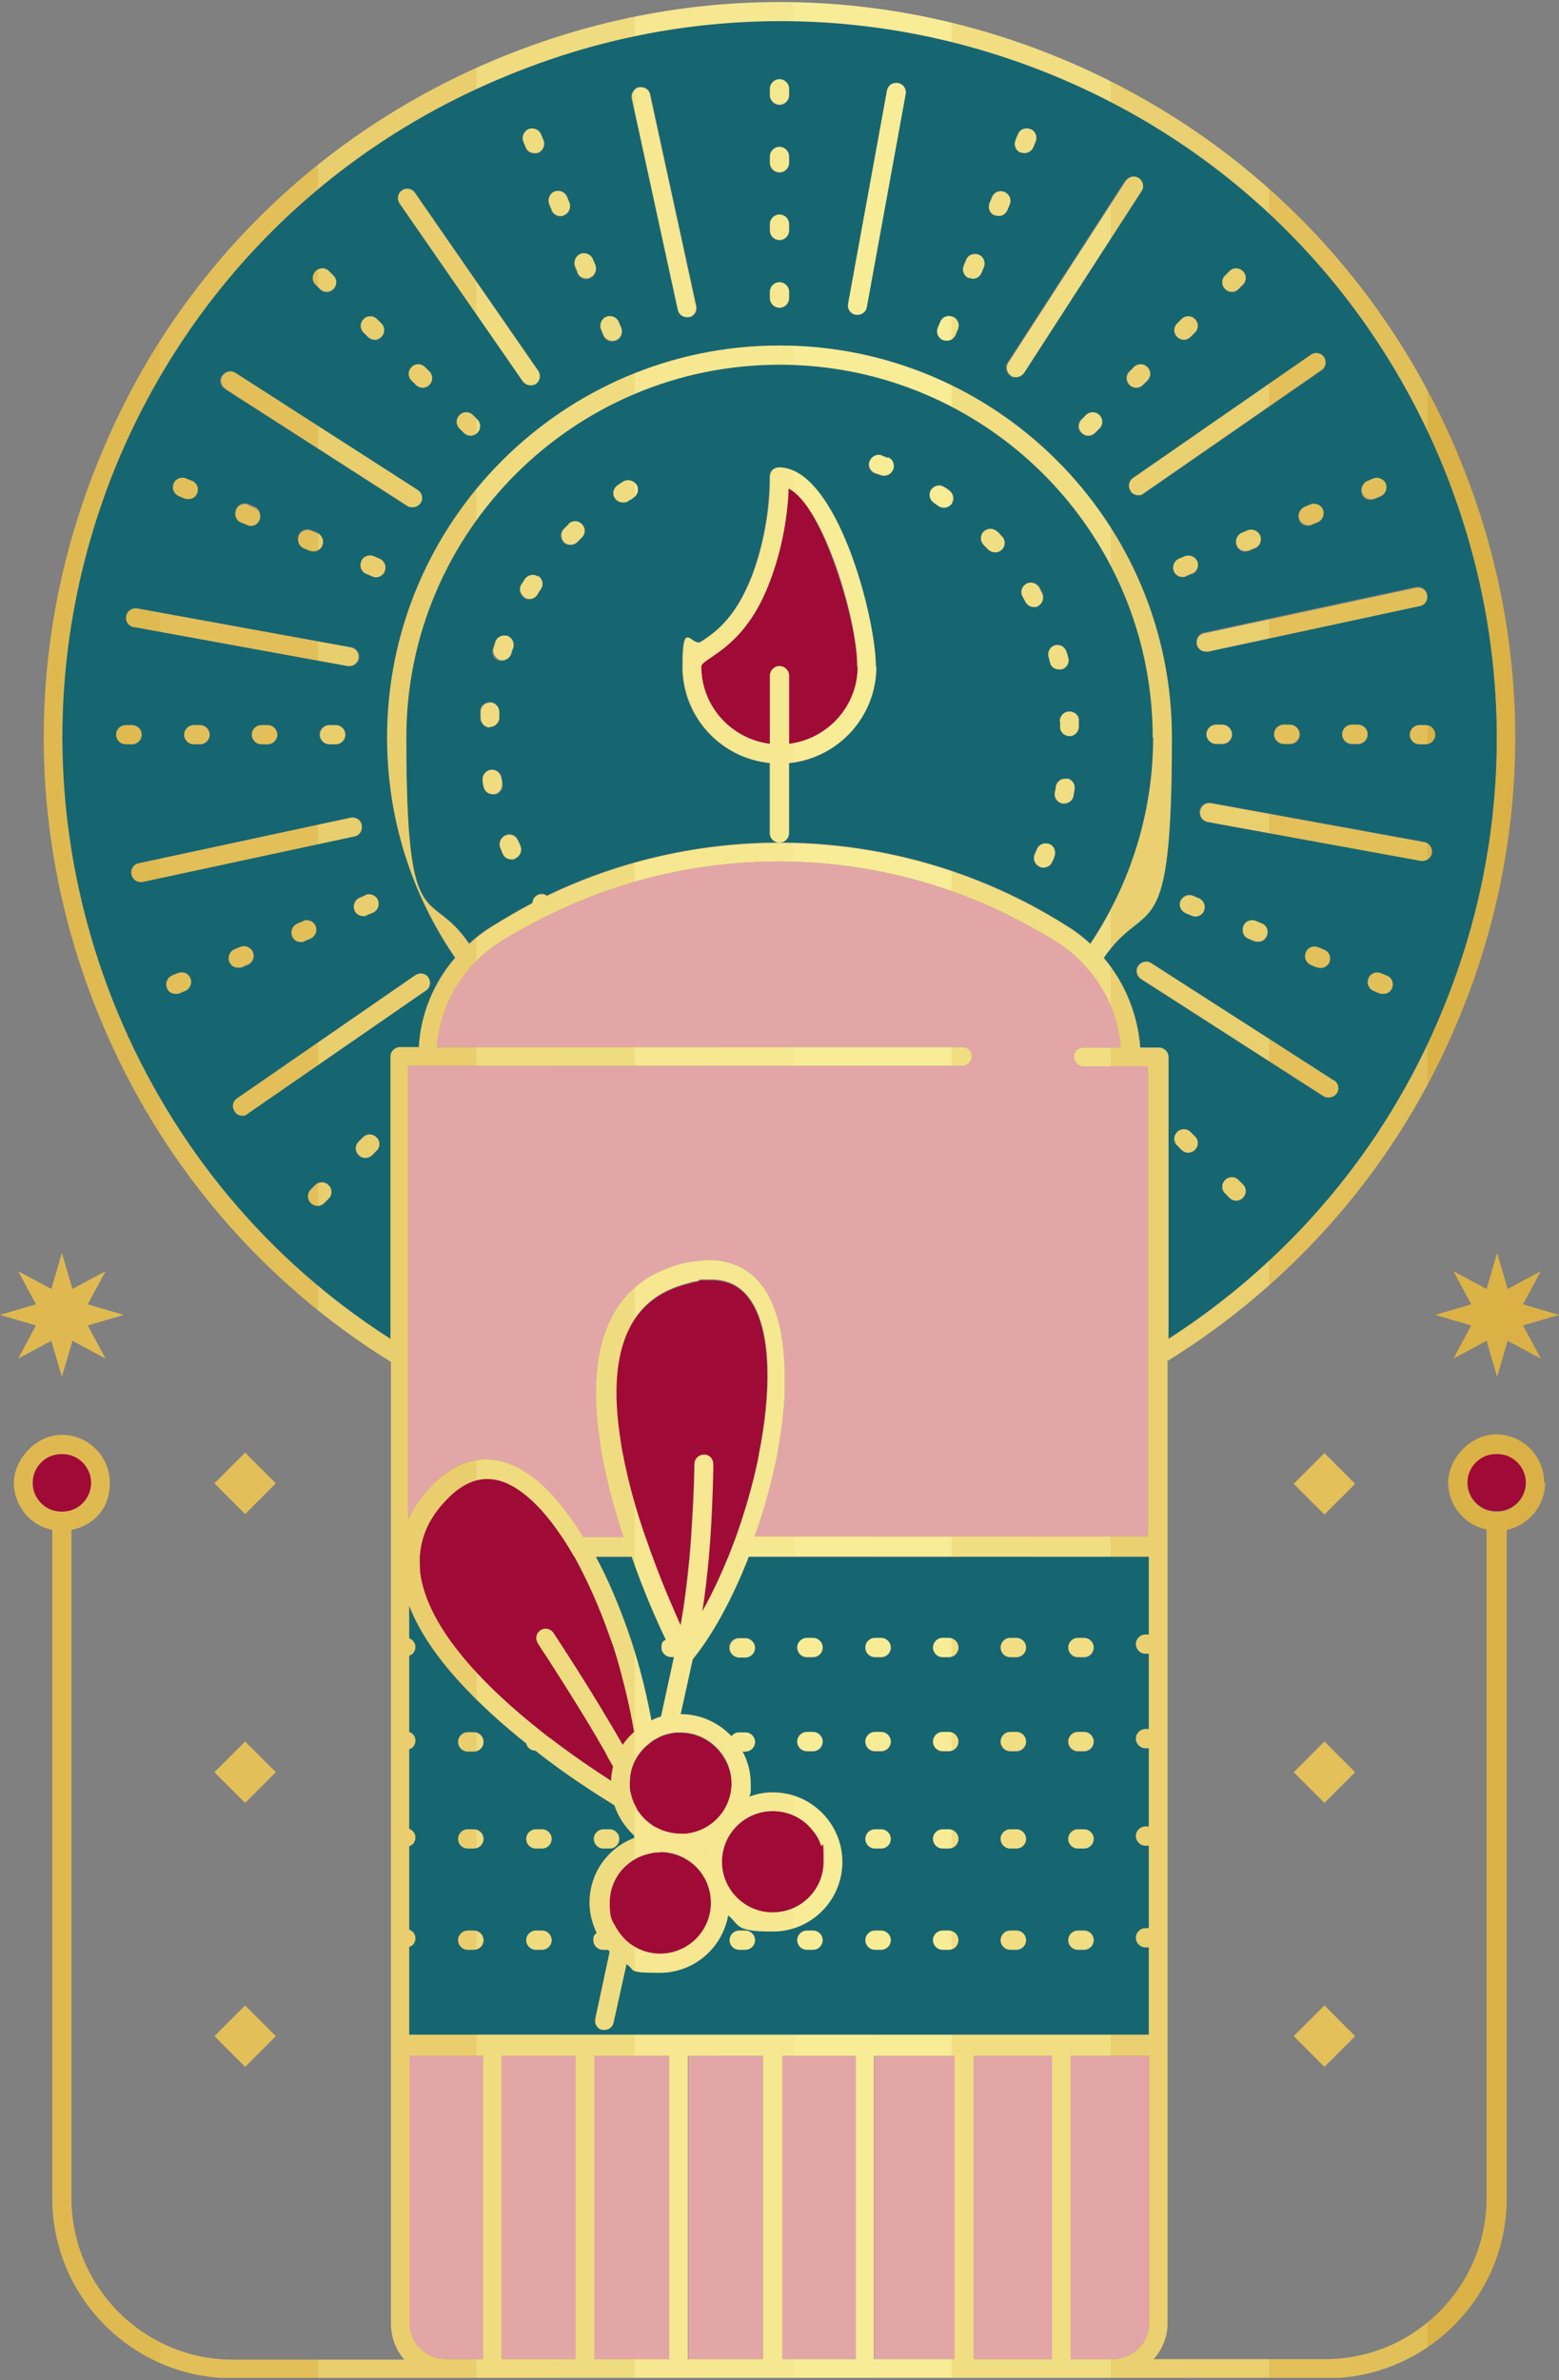 <?xml version="1.0" encoding="UTF-8"?>
<svg xmlns="http://www.w3.org/2000/svg" version="1.1" xmlns:xlink="http://www.w3.org/1999/xlink" viewBox="0 0 325 496">
  <rect x="0" y="0" width="325" height="496" fill="#808080" stroke="none"/>
  <defs>
    <style>
      .cls-1 {
        fill: #e3a6a7;
      }

      .cls-2 {
        fill: #fff;
      }

      .cls-3 {
        fill: none;
      }

      .cls-4 {
        clip-path: url(#clippath-1);
      }

      .cls-5 {
        fill: #166671;
      }

      .cls-6 {
        fill: url(#Degradado_sin_nombre);
      }

      .cls-7 {
        fill: #a00a37;
      }

      .cls-8 {
        clip-path: url(#clippath);
      }
    </style>
    <clipPath id="clippath">
      <rect class="cls-3" width="325" height="496"/>
    </clipPath>
    <clipPath id="clippath-1">
      <path class="cls-3" d="M68.5,247c.8.8.8,2,0,2.8l-.9.9c-.4.4-.9.6-1.4.6s-1-.2-1.4-.6c-.8-.8-.8-2,0-2.8l.9-.9c.8-.8,2-.8,2.8,0h0ZM50.4,201.5l1.2-.5c1-.4,1.5-1.6,1.1-2.6-.4-1-1.6-1.5-2.6-1.1l-1.2.5c-1,.4-1.5,1.6-1.1,2.6.3.8,1,1.2,1.8,1.2s.5,0,.8-.1h0ZM104.1,137.6c.2,0,.4,0,.6,0,.8,0,1.6-.5,1.9-1.4.1-.4.2-.8.4-1.2.3-1-.2-2.1-1.2-2.5-1-.3-2.2.2-2.5,1.2-.1.4-.3.8-.4,1.3-.3,1,.3,2.1,1.3,2.5h0ZM75.7,237l-.9.9c-.8.8-.8,2,0,2.8.4.4.9.6,1.4.6s1-.2,1.4-.6l.9-.9c.8-.8.8-2,0-2.8-.8-.8-2-.8-2.8,0ZM89.3,203.7c-.6-.9-1.8-1.1-2.7-.5l-37.2,25.7c-.9.6-1.1,1.8-.5,2.7.4.6,1,.9,1.6.9s.8-.1,1.1-.4l37.2-25.7c.9-.6,1.1-1.8.5-2.7h0ZM322.1,309c0,4.8-3.5,8.9-8,9.8v139.3c0,20.7-16.9,37.5-37.6,37.5H48.5c-20.7,0-37.6-16.8-37.6-37.5v-139.3c-4.6-.9-8-5-8-9.8s4.5-10,10-10,10,4.5,10,10-3.5,8.9-8,9.8v139.3c0,18.5,15.1,33.6,33.6,33.6h35.8c-1.8-2-2.8-4.7-2.8-7.5v-200.4c-27-16.7-48.2-41.5-60.6-71.5-15.7-37.8-15.7-79.5,0-117.2C36.4,57.3,65.9,27.9,103.8,12.2c37.9-15.7,79.6-15.7,117.4,0s67.2,45.1,82.9,82.9c15.7,37.8,15.7,79.5,0,117.2-12.7,30.7-34.4,55-60.7,71.3v200.5c0,2.9-1.1,5.5-2.9,7.5h35.8c18.5,0,33.6-15.1,33.6-33.6v-139.3c-4.6-.9-8-5-8-9.8s4.5-10,10-10,10,4.5,10,10h0ZM12.9,315c.7,0,1.4-.1,2-.3,2.4-.8,4.1-3.1,4.1-5.7s-1.7-4.9-4.1-5.7c-.6-.2-1.3-.3-2-.3s-1.4.1-2,.3c-2.4.8-4.1,3.1-4.1,5.7s1.7,4.9,4.1,5.7c.6.2,1.3.3,2,.3ZM87.3,218.3c.4-7,3.1-13.5,7.6-18.7-9-13.1-14.2-28.9-14.2-45.9,0-45,36.7-81.7,81.8-81.7s81.8,36.6,81.8,81.7-5.2,32.8-14.2,45.9c4.4,5.2,7.1,11.8,7.6,18.7h3.9c1.1,0,2,.9,2,2v58.7c24.7-15.9,45-39.1,57-68.2,15.3-36.8,15.2-77.3,0-114.2-15.3-36.9-44-65.6-80.8-80.8-18.4-7.6-37.7-11.4-57.1-11.4s-38.8,3.8-57.3,11.5C68.4,31.1,39.7,59.8,24.4,96.5c-15.2,36.8-15.2,77.3,0,114.2,11.8,28.5,31.6,52.1,57,68.3v-58.8c0-1.1.9-2,2-2h3.9ZM240.3,153.7c0-42.9-34.9-77.7-77.8-77.7s-77.8,34.9-77.8,77.7,4.8,30.7,13.1,43c1.4-1.3,2.8-2.4,4.4-3.4,2.9-1.8,5.8-3.5,8.8-5.1,0-.6.3-1.1.8-1.5.7-.5,1.6-.5,2.2,0,34.6-16.7,76-14.5,108.9,6.6,1.6,1,3.1,2.2,4.4,3.4,8.2-12.3,13.1-27.1,13.1-43h0ZM100.7,428.4h-15.3v55.7c0,4.2,3.4,7.5,7.6,7.5h7.7v-63.2ZM120,428.4h-15.4v63.2h15.4v-63.2ZM139.5,428.4h-15.6v63.2h15.6v-63.2ZM159.1,428.4h-15.7v63.2h15.7v-63.2ZM178.4,428.4h-15.3v63.2h15.3v-63.2ZM199,428.4h-16.8v63.2h16.8v-63.2ZM219.3,428.4h-16.3v63.2h16.3v-63.2ZM239.6,428.4h-16.4v63.2h8.8c4.2,0,7.6-3.4,7.6-7.5v-55.7ZM239.6,324.4h-83.5c-3.3,8.5-7.4,16.1-11.7,21.4l-2.5,11.4c4.2,0,7.9,1.8,10.6,4.6.4-.5.9-.8,1.6-.8h1.3c1.1,0,2,.9,2,2s-.9,2-2,2h-.6c1.1,2,1.7,4.3,1.7,6.7s0,1.8-.3,2.7c1.6-.6,3.2-.9,4.9-.9,8,0,14.5,6.5,14.5,14.5s-6.5,14.5-14.5,14.5-6.8-1.3-9.3-3.4c-1.2,6.8-7.1,12-14.3,12s-4.9-.6-6.9-1.8l-2.7,12.2c-.2.9-1,1.5-1.9,1.5s-.3,0-.4,0c-1.1-.2-1.7-1.3-1.5-2.3l3-14c-.1-.1-.2-.3-.4-.4h-1c-1.1,0-2-.9-2-2s.3-1.1.7-1.5c-.9-1.9-1.5-4-1.5-6.3,0-6.2,3.8-11.4,9.3-13.5v-.5c-1.8-1.7-3.3-3.8-4.1-6.3-4.2-2.6-10.3-6.5-16.5-11.4-.9,0-1.7-.6-1.9-1.5-10-8-20.3-18.1-24.4-28.7v6.8c.8.3,1.3,1,1.3,1.8s-.5,1.6-1.3,1.8v15.9c.8.3,1.3,1,1.3,1.8s-.5,1.6-1.3,1.8v16.6c.8.3,1.3,1,1.3,1.8s-.5,1.6-1.3,1.8v17.4c.8.3,1.3,1,1.3,1.8s-.5,1.6-1.3,1.8v18.3h154.2v-18.2h-.7c-1.1,0-2-.9-2-2s.9-2,2-2h.7v-17.2h-.7c-1.1,0-2-.9-2-2s.9-2,2-2h.7v-16.3h-.7c-1.1,0-2-.9-2-2s.9-2,2-2h.7v-15.7h-.7c-1.1,0-2-.9-2-2s.9-2,2-2h.7v-17h0ZM148.7,305.1c0,.3,0,.7,0,1-.1,5-.3,9.8-.6,14.3-.1,1.3-.2,2.6-.3,3.9-.4,4.1-.8,7.9-1.4,11.5,2-3.5,3.8-7.4,5.5-11.5.5-1.3,1-2.6,1.5-3.9,1.6-4.5,3-9.1,4.1-13.8.3-1.3.6-2.6.8-3.9,2.5-12.6,2.5-24.5-1.3-31-2-3.4-4.8-5.1-8.7-5.1s-1.8,0-2.8.3c-.6.1-1.2.2-1.8.4-1.6.4-3,.9-4.3,1.5-3.7,1.7-6.4,4.4-8.2,8-3,6-3.2,13.9-2,22.2.2,1.4.4,2.8.7,4.2,1.1,5.8,2.8,11.8,4.7,17.2.5,1.3.9,2.6,1.4,3.9,2.1,5.8,4.3,10.8,5.9,14.4.8-4.4,1.4-9.2,1.9-14.4.1-1.3.2-2.6.3-3.9.3-4.6.6-9.5.7-14.7,0-.2,0-.5,0-.7,0-1.1.9-1.9,2-1.9h0c1.1,0,1.9.9,1.9,2h0ZM152.5,371.6c0-5.8-4.8-10.6-10.6-10.6s0,0-.1,0c-.2,0-.5,0-.7,0-.9,0-1.8.3-2.6.5-.6.2-1.2.5-1.7.8-.1,0-.2.2-.4.2-.6.4-1.2.9-1.8,1.4-.7.7-1.3,1.4-1.8,2.2-.3.5-.6,1-.8,1.6-.5,1.2-.7,2.5-.7,3.9s0,1.4.2,2.1c.2,1,.6,2,1.1,2.9.2.5.5.9.8,1.3.6.8,1.2,1.4,2,2,.4.3.9.7,1.4.9.6.3,1.2.6,1.9.8,1,.3,2.1.5,3.2.5s.6,0,1,0c5.4-.5,9.6-5,9.6-10.5h0ZM150.5,387.9c0,5.8,4.7,10.6,10.6,10.6s10.6-4.7,10.6-10.6-.2-2.4-.6-3.5c-.4-1.2-1-2.2-1.8-3.1-1.9-2.4-4.9-3.9-8.2-3.9-5.8,0-10.6,4.7-10.6,10.6h0ZM137.6,386c-.6,0-1.3,0-1.9.2-1.6.3-3.2,1-4.4,1.9-2.6,1.9-4.2,5-4.2,8.4s.5,3.6,1.3,5.1c.8,1.4,1.9,2.7,3.2,3.6,1.7,1.2,3.8,1.9,6,1.9,5.8,0,10.6-4.7,10.6-10.6s-4.7-10.6-10.6-10.6h0ZM146.8,385.4c0,0,0-.1,0-.2,0,0-.1,0-.2,0,0,0,0,0,.1.1h0ZM131.7,324.4h-7.5c2,3.7,3.8,7.7,5.5,12.2,2.8,7.2,4.8,14.8,6.1,21.9.6-.3,1.3-.6,2-.8l2.7-12.4h-.6c-1.1,0-2-.9-2-2s.3-1.3.9-1.6c-1.8-3.8-4.6-10-7.1-17.3ZM119.7,324.4c-.8-1.4-1.6-2.7-2.4-3.9-3.5-5.3-7.3-9.3-11.2-11.2-1.6-.8-3.1-1.1-4.6-1.1-2.6,0-5.1,1.2-7.6,3.5-2.9,2.8-4.8,5.7-5.7,8.8-.4,1.3-.6,2.6-.7,3.9,0,1.1,0,2.3.1,3.4,1.6,11.8,13.8,24,25.5,33.2.6.5,1.1.9,1.7,1.3,4.6,3.5,9,6.5,12.6,8.8,0-1,.2-2,.4-3-.6-1-1.2-2.1-1.8-3.3-.6-1-1.2-2-1.8-3.1-2.9-4.9-6.4-10.5-10.4-16.7-.6-.8-1.1-1.7-1.7-2.6-.2-.4-.3-.7-.3-1.1,0-.6.3-1.2.9-1.6.9-.6,2.1-.3,2.7.6,5.9,9,10.7,16.8,14.4,23.3.7-1,1.5-1.9,2.4-2.7-.9-5.2-2.2-10.7-3.8-16.1-.4-1.2-.7-2.3-1.2-3.5-2.1-6.1-4.7-11.9-7.5-17h0ZM239.6,222.2h-13.7c-1.1,0-2-.9-2-2s.6-1.6,1.3-1.8c.2,0,.4-.1.6-.1h7.8c-.4-5.7-2.5-11-6-15.4-.8-1-1.7-2-2.7-3-1.3-1.2-2.7-2.4-4.3-3.4-2.8-1.8-5.7-3.4-8.6-4.9-1.2-.6-2.4-1.2-3.6-1.8-29.4-13.9-63.9-13.7-93.2.5-.6.3-1.2.6-1.9.9-3.1,1.6-6.2,3.3-9.2,5.2-1.6,1-3,2.1-4.3,3.4-1,.9-1.9,1.9-2.7,3-3.5,4.4-5.6,9.8-6,15.4h109.6c1,0,1.8.8,1.9,1.7,0,0,0,.1,0,.2,0,1.1-.9,2-2,2h-115.5v94.5c1.3-2.8,3.2-5.4,5.8-7.9,5.1-4.8,10.8-5.9,16.6-3.1,4.8,2.3,9.7,7.5,14.1,14.7h8.4c-.1-.3-.2-.7-.4-1.1-2-6.2-3.4-11.9-4.3-17.1-.2-1.5-.4-2.8-.6-4.2-1.1-9.5-.3-17.1,2.6-23,2.6-5.3,6.8-8.9,12.6-10.9,1.3-.5,2.7-.8,4.2-1.1.1,0,.2,0,.3,0,6.9-1.2,12.3,1.1,15.6,6.7.4.7.8,1.5,1.1,2.3.6,1.5,1.1,3.1,1.5,4.8.6,2.8.9,6,1,9.5,0,1.3,0,2.7,0,4.1-.2,3.8-.7,8-1.5,12.3-.2,1.3-.5,2.6-.8,3.9,0,.3-.1.5-.2.8-1,4.4-2.3,8.7-3.8,12.9h82v-98.2h0ZM318.1,309c0-2.6-1.7-4.9-4.1-5.7-.6-.2-1.3-.3-2-.3s-1.4.1-2,.3c-2.4.8-4.1,3.1-4.1,5.7s1.7,4.9,4.1,5.7c.6.2,1.3.3,2,.3s1.4-.1,2-.3c2.4-.8,4.1-3.1,4.1-5.7ZM54.5,151.1c-1.1,0-2,.9-2,2s.9,2,2,2h1.3c1.1,0,2-.9,2-2s-.9-2-2-2h-1.3ZM68.7,151.1c-1.1,0-2,.9-2,2s.9,2,2,2h1.3c1.1,0,2-.9,2-2s-.9-2-2-2h-1.3ZM276.1,362.9l-6.4,6.4,6.4,6.4,6.4-6.4-6.4-6.4ZM51.1,430.7l6.4-6.4-6.4-6.4-6.4,6.4,6.4,6.4ZM57.5,309.1l-6.4-6.4-6.4,6.4,6.4,6.4,6.4-6.4ZM28.1,130.7l44.4,8.1c.1,0,.2,0,.3,0,.9,0,1.8-.7,1.9-1.6.2-1.1-.5-2.1-1.6-2.3l-44.5-8.1c-1.1-.2-2.1.5-2.3,1.6-.2,1.1.5,2.1,1.6,2.3h0ZM37.1,202.8l-1.2.5c-1,.4-1.5,1.6-1.1,2.6.3.8,1,1.2,1.8,1.2s.5,0,.8-.1l1.2-.5c1-.4,1.5-1.6,1.1-2.6-.4-1-1.6-1.5-2.6-1.1h0ZM37.3,103.4l1.2.5c.2,0,.5.1.8.1.8,0,1.5-.5,1.8-1.2.4-1,0-2.2-1.1-2.6l-1.2-.5c-1-.4-2.2,0-2.6,1.1-.4,1,0,2.1,1.1,2.6h0ZM51.8,105.2c-1-.4-2.2,0-2.6,1.1-.4,1,0,2.2,1.1,2.6l1.2.5c.2.1.5.2.8.2.8,0,1.5-.5,1.8-1.2.4-1,0-2.2-1.1-2.6l-1.2-.5h0ZM75.4,171.9c-.2-1.1-1.3-1.7-2.3-1.5l-44.2,9.5c-1.1.2-1.7,1.3-1.5,2.3.2.9,1,1.6,1.9,1.6s.3,0,.4,0l44.2-9.5c1.1-.2,1.7-1.3,1.5-2.3h0ZM63.2,192l-1.2.5c-1,.4-1.5,1.6-1.1,2.6.3.8,1,1.2,1.8,1.2s.5,0,.8-.2l1.2-.5c1-.4,1.5-1.6,1.1-2.6-.4-1-1.6-1.5-2.6-1.1ZM154.1,341.4c-1.1,0-2,.9-2,2s.9,2,2,2h1.3c1.1,0,2-.9,2-2s-.9-2-2-2h-1.3ZM102.1,151.5c1,0,1.9-.8,2-1.8,0-.4,0-.8,0-1.2,0-1.1-.7-2-1.8-2.1-1.1,0-2,.7-2.1,1.8,0,.4,0,.9,0,1.3,0,1.1.7,2,1.8,2.1h.1ZM29.5,153.1c0-1.1-.9-2-2-2h-1.3c-1.1,0-2,.9-2,2s.9,2,2,2h1.3c1.1,0,2-.9,2-2ZM51.1,375.7l6.4-6.4-6.4-6.4-6.4,6.4,6.4,6.4ZM40.4,151.1c-1.1,0-2,.9-2,2s.9,2,2,2h1.3c1.1,0,2-.9,2-2s-.9-2-2-2h-1.3ZM64.9,110.6c-1-.4-2.2,0-2.6,1.1s0,2.1,1.1,2.6l1.2.5c.2,0,.5.1.8.1.8,0,1.5-.5,1.8-1.2.4-1,0-2.2-1.1-2.6l-1.2-.5ZM169.5,402.3h-1.3c-1.1,0-2,.9-2,2s.9,2,2,2h1.3c1.1,0,2-.9,2-2s-.9-2-2-2ZM168.2,364.9h1.3c1.1,0,2-.9,2-2s-.9-2-2-2h-1.3c-1.1,0-2,.9-2,2s.9,2,2,2ZM224.7,345.3h1.3c1.1,0,2-.9,2-2s-.9-2-2-2h-1.3c-1.1,0-2,.9-2,2s.9,2,2,2ZM182.4,345.3h1.3c1.1,0,2-.9,2-2s-.9-2-2-2h-1.3c-1.1,0-2,.9-2,2s.9,2,2,2ZM113,402.3h-1.3c-1.1,0-2,.9-2,2s.9,2,2,2h1.3c1.1,0,2-.9,2-2s-.9-2-2-2ZM98.8,361h-1.3c-1.1,0-2,.9-2,2s.9,2,2,2h1.3c1.1,0,2-.9,2-2s-.9-2-2-2ZM98.8,381.2h-1.3c-1.1,0-2,.9-2,2s.9,2,2,2h1.3c1.1,0,2-.9,2-2s-.9-2-2-2ZM224.7,364.9h1.3c1.1,0,2-.9,2-2s-.9-2-2-2h-1.3c-1.1,0-2,.9-2,2s.9,2,2,2ZM113,381.2h-1.3c-1.1,0-2,.9-2,2s.9,2,2,2h1.3c1.1,0,2-.9,2-2s-.9-2-2-2ZM210.6,345.3h1.3c1.1,0,2-.9,2-2s-.9-2-2-2h-1.3c-1.1,0-2,.9-2,2s.9,2,2,2ZM196.5,385.2h1.3c1.1,0,2-.9,2-2s-.9-2-2-2h-1.3c-1.1,0-2,.9-2,2s.9,2,2,2ZM210.6,406.3h1.3c1.1,0,2-.9,2-2s-.9-2-2-2h-1.3c-1.1,0-2,.9-2,2s.9,2,2,2ZM196.5,406.3h1.3c1.1,0,2-.9,2-2s-.9-2-2-2h-1.3c-1.1,0-2,.9-2,2s.9,2,2,2ZM196.5,364.9h1.3c1.1,0,2-.9,2-2s-.9-2-2-2h-1.3c-1.1,0-2,.9-2,2s.9,2,2,2ZM210.6,364.9h1.3c1.1,0,2-.9,2-2s-.9-2-2-2h-1.3c-1.1,0-2,.9-2,2s.9,2,2,2ZM210.6,385.2h1.3c1.1,0,2-.9,2-2s-.9-2-2-2h-1.3c-1.1,0-2,.9-2,2s.9,2,2,2ZM98.8,402.3h-1.3c-1.1,0-2,.9-2,2s.9,2,2,2h1.3c1.1,0,2-.9,2-2s-.9-2-2-2ZM224.7,406.3h1.3c1.1,0,2-.9,2-2s-.9-2-2-2h-1.3c-1.1,0-2,.9-2,2s.9,2,2,2ZM224.7,385.2h1.3c1.1,0,2-.9,2-2s-.9-2-2-2h-1.3c-1.1,0-2,.9-2,2s.9,2,2,2ZM155.4,402.3h-1.3c-1.1,0-2,.9-2,2s.9,2,2,2h1.3c1.1,0,2-.9,2-2s-.9-2-2-2ZM118.5,109.3c-.3.3-.6.6-.9.9-.8.8-.7,2,0,2.8.4.4.9.5,1.4.5s1-.2,1.4-.6c.3-.3.6-.6.9-.9.8-.8.8-2,0-2.8-.8-.8-2-.8-2.8,0h0ZM112.1,120.1c-.9-.6-2.1-.3-2.7.6-.2.4-.5.8-.7,1.1-.6.9-.2,2.1.7,2.7.3.2.7.3,1,.3.7,0,1.3-.3,1.7-1,.2-.4.4-.7.7-1.1.6-.9.3-2.1-.6-2.7h0ZM125.8,385.2h1.3c1.1,0,2-.9,2-2s-.9-2-2-2h-1.3c-1.1,0-2,.9-2,2s.9,2,2,2ZM182.7,138.9c0,10.5-8,19.1-18.2,20.1v14.6c0,1.1-.9,2-2,2s-2-.9-2-2v-14.6c-10.2-1-18.2-9.6-18.2-20.1s1.9-3.9,3.9-5.2c3.2-2.1,7.9-5.4,11.4-16,3.2-9.8,2.9-18.2,2.9-18.3,0-.5.2-1.1.5-1.4.4-.4.9-.6,1.4-.6,12,0,20.2,31.2,20.2,41.6h0ZM178.7,138.9c0-10.3-7.1-33.4-14.3-37.1-.1,3.4-.7,9.9-3.1,17.1-3.9,11.9-9.6,15.7-12.9,18-1.5,1-2.2,1.5-2.2,2,0,8.3,6.3,15.1,14.3,16.1v-14.2c0-1.1.9-2,2-2s2,.9,2,2v14.2c8-1,14.3-7.8,14.3-16.1h0ZM108,175.2c-.4-1-1.5-1.5-2.6-1.1-1,.4-1.5,1.6-1.1,2.6.2.4.3.8.5,1.2.3.8,1.1,1.2,1.8,1.2s.5,0,.8-.2c1-.4,1.5-1.6,1.1-2.6-.2-.4-.3-.8-.5-1.1h0ZM168.2,345.3h1.3c1.1,0,2-.9,2-2s-.9-2-2-2h-1.3c-1.1,0-2,.9-2,2s.9,2,2,2ZM196.5,345.3h1.3c1.1,0,2-.9,2-2s-.9-2-2-2h-1.3c-1.1,0-2,.9-2,2s.9,2,2,2ZM104.7,163.3c0-.4-.1-.8-.2-1.2-.2-1.1-1.2-1.8-2.2-1.7-1.1.2-1.8,1.2-1.7,2.2,0,.4.1.9.2,1.3.2,1,1,1.6,1.9,1.6s.2,0,.3,0c1.1-.2,1.8-1.2,1.6-2.3h0ZM182.4,385.2h1.3c1.1,0,2-.9,2-2s-.9-2-2-2h-1.3c-1.1,0-2,.9-2,2s.9,2,2,2ZM129.9,100.4c-.4.2-.8.5-1.1.7-.9.6-1.2,1.8-.6,2.7.4.6,1,.9,1.7.9s.7,0,1.1-.3c.4-.2.7-.4,1.1-.7.9-.6,1.2-1.8.6-2.7-.6-.9-1.8-1.2-2.7-.7h0ZM218.9,138.1c.2.9,1,1.4,1.9,1.4s.4,0,.5,0c1.1-.3,1.7-1.4,1.4-2.4-.1-.4-.2-.9-.4-1.3-.3-1-1.4-1.6-2.4-1.3s-1.6,1.4-1.3,2.4c.1.4.2.8.3,1.2h0ZM216.2,176.9l-.5,1.1c-.4,1,0,2.1,1,2.6.3.1.6.2.8.2.7,0,1.5-.4,1.8-1.1.2-.4.4-.8.5-1.2.4-1,0-2.2-1-2.6-1-.4-2.2,0-2.6,1h0ZM182.4,364.9h1.3c1.1,0,2-.9,2-2s-.9-2-2-2h-1.3c-1.1,0-2,.9-2,2s.9,2,2,2ZM216.6,122.4c-.6-.9-1.8-1.3-2.7-.7-.9.5-1.3,1.7-.7,2.7.2.3.4.7.6,1.1.4.6,1,1,1.7,1s.6,0,.9-.2c.9-.5,1.3-1.7.8-2.7-.2-.4-.4-.8-.6-1.2ZM222.4,162.3c-1.1-.2-2.1.5-2.3,1.6,0,.4-.1.8-.2,1.2-.2,1.1.5,2.1,1.6,2.3.1,0,.3,0,.4,0,.9,0,1.7-.6,1.9-1.6,0-.4.2-.9.2-1.3.2-1.1-.5-2.1-1.6-2.3h0ZM207.9,110.8c-.8-.8-2-.8-2.8,0-.8.7-.8,2,0,2.8.3.3.6.6.9.9.4.4.9.6,1.5.6s.9-.2,1.3-.5c.8-.7.9-2,.1-2.8-.3-.3-.6-.7-.9-1h0ZM197.9,102.2c-.4-.2-.7-.5-1.1-.7-.9-.6-2.1-.3-2.7.6-.6.9-.3,2.1.6,2.7.3.2.7.5,1,.7.3.2.7.3,1.1.3.6,0,1.2-.3,1.6-.8.6-.9.4-2.1-.5-2.7ZM185,95.4c-.4-.2-.8-.3-1.2-.5-1-.4-2.1.2-2.5,1.2-.4,1,.2,2.2,1.2,2.5.4.1.8.3,1.2.4.2,0,.5.1.7.1.8,0,1.5-.5,1.8-1.3.4-1-.1-2.2-1.1-2.5h0ZM221,150.3c0,.4,0,.8,0,1.2,0,1.1.9,1.9,2,1.9h0c1.1,0,1.9-1,1.9-2,0-.4,0-.9,0-1.3,0-1.1-1-1.9-2.1-1.8-1.1,0-1.9,1-1.9,2.1h0ZM182.4,406.3h1.3c1.1,0,2-.9,2-2s-.9-2-2-2h-1.3c-1.1,0-2,.9-2,2s.9,2,2,2ZM256.8,60.8c.5,0,1-.2,1.4-.6l.9-.9c.8-.8.8-2,0-2.8-.8-.8-2-.8-2.8,0l-.9.9c-.8.8-.8,2,0,2.8.4.4.9.6,1.4.6h0ZM235.7,102.4c.4.5,1,.8,1.6.8s.8-.1,1.1-.4l37.1-25.7c.9-.6,1.1-1.8.5-2.7-.6-.9-1.8-1.1-2.7-.5l-37.1,25.7c-.9.6-1.1,1.8-.5,2.7h0ZM246.8,70.8c.5,0,1-.2,1.4-.6l.9-.9c.8-.8.8-2,0-2.8-.8-.8-2-.8-2.8,0l-.9.9c-.8.8-.8,2,0,2.8.4.4.9.6,1.4.6h0ZM236.4,76.5l-.9.9c-.8.8-.8,2,0,2.8.4.4.9.6,1.4.6s1-.2,1.4-.6l.9-.9c.8-.8.8-2,0-2.8-.8-.8-2-.8-2.8,0h0ZM272.7,109.5c.2,0,.5,0,.8-.2l1.2-.5c1-.4,1.5-1.6,1.1-2.6-.4-1-1.6-1.5-2.6-1.1l-1.2.5c-1,.4-1.5,1.6-1.1,2.6.3.8,1,1.2,1.8,1.2h0ZM259.6,114.8c.2,0,.5,0,.8-.1l1.2-.5c1-.4,1.5-1.6,1.1-2.6-.4-1-1.6-1.5-2.6-1.1l-1.2.5c-1,.4-1.5,1.6-1.1,2.6.3.8,1,1.2,1.8,1.2ZM210.7,78.3c.3.2.7.3,1.1.3.6,0,1.3-.3,1.7-.9l24.5-37.9c.6-.9.3-2.1-.6-2.7-.9-.6-2.1-.3-2.7.6l-24.5,37.9c-.6.9-.3,2.1.6,2.7ZM285.8,104c.3,0,.5,0,.8-.1l1.2-.5c1-.4,1.5-1.6,1.1-2.6-.4-1-1.6-1.5-2.6-1.1l-1.2.5c-1,.4-1.5,1.6-1.1,2.6.3.8,1,1.2,1.8,1.2h0ZM162.5,35.9c1.1,0,2-.9,2-2v-1.3c0-1.1-.9-2-2-2s-2,.9-2,2v1.3c0,1.1.9,2,2,2ZM249.5,134.3c.2.9,1,1.5,1.9,1.5s.3,0,.4,0l44.2-9.5c1.1-.2,1.7-1.3,1.5-2.3-.2-1.1-1.3-1.7-2.3-1.5l-44.2,9.5c-1.1.2-1.7,1.3-1.5,2.3h0ZM162.5,21.8c1.1,0,2-.9,2-2v-1.3c0-1.1-.9-2-2-2s-2,.9-2,2v1.3c0,1.1.9,2,2,2ZM178.4,65.6c.1,0,.2,0,.4,0,.9,0,1.8-.7,1.9-1.6l8.1-44.4c.2-1.1-.5-2.1-1.6-2.3-1.1-.2-2.1.5-2.3,1.6l-8.1,44.4c-.2,1.1.5,2.1,1.6,2.3h0ZM162.5,50c1.1,0,2-.9,2-2v-1.3c0-1.1-.9-2-2-2s-2,.9-2,2v1.3c0,1.1.9,2,2,2ZM212.8,31.8c.2,0,.5.1.8.1.8,0,1.5-.5,1.8-1.2l.5-1.2c.4-1,0-2.2-1.1-2.6-1-.4-2.2,0-2.6,1.1l-.5,1.2c-.4,1,0,2.2,1.1,2.6ZM207.4,44.8c.2.1.5.2.8.2.8,0,1.5-.5,1.8-1.2l.5-1.2c.4-1,0-2.1-1.1-2.6-1-.4-2.2,0-2.6,1.1l-.5,1.2c-.4,1,0,2.2,1.1,2.6ZM202,57.9c.2,0,.5.2.8.2.8,0,1.5-.5,1.8-1.2l.5-1.2c.4-1,0-2.2-1.1-2.6-1-.4-2.2,0-2.6,1.1l-.5,1.2c-.4,1,0,2.1,1.1,2.6h0ZM196.6,70.9c.2,0,.5.1.8.1.8,0,1.5-.5,1.8-1.2l.5-1.2c.4-1,0-2.2-1.1-2.6-1-.4-2.2,0-2.6,1.1l-.5,1.2c-.4,1,0,2.1,1.1,2.6ZM7.5,276.2l-3.7,6.9,6.9-3.7,2.2,7.5,2.2-7.5,6.9,3.7-3.7-6.9,7.5-2.2-7.5-2.2,3.7-6.9-6.9,3.7-2.2-7.5-2.2,7.5-6.9-3.7,3.7,6.9L0,274s7.5,2.2,7.5,2.2ZM258.2,245.9c-.8-.8-2-.8-2.8,0-.8.8-.8,2,0,2.8l.9.9c.4.4.9.6,1.4.6s1-.2,1.4-.6c.8-.8.8-2,0-2.8l-.9-.9h0ZM249.6,117c-.4-1-1.6-1.5-2.6-1.1l-1.2.5c-1,.4-1.5,1.6-1.1,2.6.3.8,1.1,1.2,1.8,1.2s.5,0,.8-.2l1.2-.5c1-.4,1.5-1.6,1.1-2.6h0ZM248.2,235.9c-.8-.8-2-.8-2.8,0-.8.8-.8,2,0,2.8l.9.9c.4.4.9.6,1.4.6s1-.2,1.4-.6c.8-.8.8-2,0-2.8l-.9-.9h0ZM295.9,151.1c-1.1,0-2,.9-2,2s.9,2,2,2h1.3c1.1,0,2-.9,2-2s-.9-2-2-2h-1.3ZM226.4,86.5l-.9.9c-.8.8-.8,2,0,2.8.4.4.9.6,1.4.6s1-.2,1.4-.6l.9-.9c.8-.8.8-2,0-2.8s-2-.8-2.8,0ZM162.5,64.1c1.1,0,2-.9,2-2v-1.3c0-1.1-.9-2-2-2s-2,.9-2,2v1.3c0,1.1.9,2,2,2ZM98.6,86.5c-.8-.8-2-.8-2.8,0-.8.8-.8,2,0,2.8l.9.9c.4.4.9.6,1.4.6s1-.2,1.4-.6c.8-.8.8-2,0-2.8l-.9-.9h0ZM88.6,76.5c-.8-.8-2-.8-2.8,0-.8.8-.8,2,0,2.8l.9.9c.4.4.9.6,1.4.6s1-.2,1.4-.6c.8-.8.8-2,0-2.8l-.9-.9ZM278,225.1l-38-24.4c-.9-.6-2.1-.3-2.7.6s-.3,2.1.6,2.7l38,24.4c.3.2.7.3,1.1.3.6,0,1.3-.3,1.7-.9.6-.9.3-2.1-.6-2.7h0ZM253.5,155h1.3c1.1,0,2-.9,2-2s-.9-2-2-2h-1.3c-1.1,0-2,.9-2,2s.9,2,2,2ZM246.1,187.7c-.4,1,0,2.1,1.1,2.6l1.2.5c.2.1.5.2.8.2.8,0,1.5-.5,1.8-1.2.4-1,0-2.1-1.1-2.6l-1.2-.5c-1-.4-2.1,0-2.6,1.1ZM268.9,155c1.1,0,2-.9,2-2s-.9-2-2-2h-1.3c-1.1,0-2,.9-2,2s.9,2,2,2h1.3ZM283.1,155c1.1,0,2-.9,2-2s-.9-2-2-2h-1.3c-1.1,0-2,.9-2,2s.9,2,2,2h1.3ZM296.9,175.5l-44.4-8.1c-1.1-.2-2.1.5-2.3,1.6-.2,1.1.5,2.1,1.6,2.3l44.4,8.1c.1,0,.2,0,.4,0,.9,0,1.8-.7,1.9-1.6.2-1.1-.5-2.1-1.6-2.3h0ZM289.1,203.3l-1.2-.5c-1-.4-2.2,0-2.6,1.1-.4,1,0,2.1,1.1,2.6l1.2.5c.2.1.5.1.8.1.8,0,1.5-.4,1.8-1.2.4-1,0-2.2-1.1-2.6h0ZM261.5,196.1c.2,0,.5.1.8.1.8,0,1.5-.5,1.8-1.2.4-1,0-2.2-1.1-2.6l-1.2-.5c-1-.4-2.2,0-2.6,1.1-.4,1,0,2.2,1.1,2.6l1.2.5h0ZM274.5,201.5c.2.1.5.2.8.2.8,0,1.5-.5,1.8-1.2.4-1,0-2.2-1.1-2.6l-1.2-.5c-1-.4-2.2,0-2.6,1.1-.4,1,0,2.1,1.1,2.6l1.2.5h0ZM125.8,69.8c.3.8,1.1,1.2,1.8,1.2s.5,0,.8-.1c1-.4,1.5-1.6,1.1-2.6l-.5-1.2c-.4-1-1.6-1.5-2.6-1.1-1,.4-1.5,1.6-1.1,2.6l.5,1.2h0ZM66.7,60.2c.4.4.9.6,1.4.6s1-.2,1.4-.6c.8-.8.8-2,0-2.8l-.9-.9c-.8-.8-2-.8-2.8,0-.8.8-.8,2,0,2.8l.9.9ZM76.2,186.6l-1.2.5c-1,.4-1.5,1.6-1.1,2.6.3.8,1.1,1.2,1.8,1.2s.5,0,.8-.2l1.2-.5c1-.4,1.5-1.6,1.1-2.6-.4-1-1.6-1.5-2.6-1.1h0ZM141.3,64.6c.2.9,1,1.5,1.9,1.5s.3,0,.4,0c1.1-.2,1.7-1.3,1.5-2.3l-9.6-44.1c-.2-1.1-1.3-1.7-2.3-1.5s-1.7,1.3-1.5,2.3l9.6,44.1h0ZM120.4,56.8c.3.8,1.1,1.2,1.8,1.2s.5,0,.8-.2c1-.4,1.5-1.6,1.1-2.6l-.5-1.2c-.4-1-1.6-1.5-2.6-1.1-1,.4-1.5,1.6-1.1,2.6l.5,1.2h0ZM109,79.5c.4.5,1,.8,1.6.8s.8-.1,1.1-.3c.9-.6,1.1-1.8.5-2.7l-25.7-37.1c-.6-.9-1.8-1.1-2.7-.5-.9.6-1.1,1.8-.5,2.7l25.7,37.1h0ZM109.6,30.7c.3.8,1.1,1.2,1.8,1.2s.5,0,.8-.1c1-.4,1.5-1.6,1.1-2.6l-.5-1.2c-.4-1-1.6-1.5-2.6-1.1-1,.4-1.5,1.6-1.1,2.6l.5,1.2ZM76.7,70.2c.4.4.9.6,1.4.6s1-.2,1.4-.6c.8-.8.8-2,0-2.8l-.9-.9c-.8-.8-2-.8-2.8,0-.8.8-.8,2,0,2.8l.9.9h0ZM115,43.8c.3.8,1.1,1.2,1.8,1.2s.5,0,.8-.2c1-.4,1.5-1.6,1.1-2.6l-.5-1.2c-.4-1-1.6-1.5-2.6-1.1-1,.4-1.5,1.6-1.1,2.6l.5,1.2ZM276.1,302.8l-6.4,6.4,6.4,6.4,6.4-6.4-6.4-6.4ZM46.9,81l38,24.4c.3.2.7.3,1.1.3.7,0,1.3-.3,1.7-.9.6-.9.3-2.1-.6-2.7l-38-24.4c-.9-.6-2.1-.3-2.7.6-.6.9-.3,2.1.6,2.7ZM321.2,264.9l-6.9,3.7-2.2-7.5-2.2,7.5-6.9-3.7,3.7,6.9-7.5,2.2,7.5,2.2-3.7,6.9,6.9-3.7,2.2,7.5,2.2-7.5,6.9,3.7-3.7-6.9,7.5-2.2-7.5-2.2,3.7-6.9ZM269.7,424.3l6.4,6.4,6.4-6.4-6.4-6.4-6.4,6.4ZM80.2,119c.4-1,0-2.1-1.1-2.6l-1.2-.5c-1-.4-2.2,0-2.6,1.1-.4,1,0,2.2,1.1,2.6l1.2.5c.2.1.5.2.8.2.8,0,1.5-.5,1.8-1.2h0Z"/>
    </clipPath>
    <linearGradient id="Degradado_sin_nombre" data-name="Degradado sin nombre" x1="11.2" y1="842.6" x2="341.6" y2="842.6" gradientTransform="translate(-11 -579.8) scale(1)" gradientUnits="userSpaceOnUse">
      <stop offset="0" stop-color="#d8ab3d"/>
      <stop offset="0" stop-color="#d8ac3e"/>
      <stop offset="0" stop-color="#d9ac3e"/>
      <stop offset="0" stop-color="#d9ad3f"/>
      <stop offset="0" stop-color="#d9ad40"/>
      <stop offset="0" stop-color="#d9ae41"/>
      <stop offset="0" stop-color="#daae41"/>
      <stop offset="0" stop-color="#daaf42"/>
      <stop offset="0" stop-color="#daaf43"/>
      <stop offset="0" stop-color="#dab044"/>
      <stop offset="0" stop-color="#dbb044"/>
      <stop offset="0" stop-color="#dbb145"/>
      <stop offset="0" stop-color="#dbb246"/>
      <stop offset="0" stop-color="#dbb246"/>
      <stop offset="0" stop-color="#dcb347"/>
      <stop offset="0" stop-color="#dcb348"/>
      <stop offset="0" stop-color="#dcb449"/>
      <stop offset="0" stop-color="#ddb449"/>
      <stop offset="0" stop-color="#ddb54a"/>
      <stop offset="0" stop-color="#ddb54b"/>
      <stop offset="0" stop-color="#ddb64c"/>
      <stop offset="0" stop-color="#deb64c"/>
      <stop offset="0" stop-color="#deb74d"/>
      <stop offset="0" stop-color="#deb74e"/>
      <stop offset="0" stop-color="#deb84f"/>
      <stop offset="0" stop-color="#dfb84f"/>
      <stop offset="0" stop-color="#dfb950"/>
      <stop offset=".1" stop-color="#dfba51"/>
      <stop offset=".1" stop-color="#dfba52"/>
      <stop offset=".1" stop-color="#e0bb52"/>
      <stop offset=".1" stop-color="#e0bb53"/>
      <stop offset=".1" stop-color="#e0bc54"/>
      <stop offset=".1" stop-color="#e1bc54"/>
      <stop offset=".1" stop-color="#e1bd55"/>
      <stop offset=".1" stop-color="#e1bd56"/>
      <stop offset=".1" stop-color="#e1be57"/>
      <stop offset=".1" stop-color="#e2be57"/>
      <stop offset=".1" stop-color="#e2bf58"/>
      <stop offset=".2" stop-color="#e2bf59"/>
      <stop offset=".2" stop-color="#e2c05a"/>
      <stop offset=".2" stop-color="#e3c05a"/>
      <stop offset=".2" stop-color="#e3c15b"/>
      <stop offset=".2" stop-color="#e3c25c"/>
      <stop offset=".2" stop-color="#e3c25d"/>
      <stop offset=".2" stop-color="#e4c35d"/>
      <stop offset=".2" stop-color="#e4c35e"/>
      <stop offset=".2" stop-color="#e4c45f"/>
      <stop offset=".2" stop-color="#e5c45f"/>
      <stop offset=".2" stop-color="#e5c560"/>
      <stop offset=".2" stop-color="#e5c561"/>
      <stop offset=".2" stop-color="#e5c662"/>
      <stop offset=".2" stop-color="#e6c662"/>
      <stop offset=".2" stop-color="#e6c763"/>
      <stop offset=".2" stop-color="#e6c764"/>
      <stop offset=".2" stop-color="#e6c865"/>
      <stop offset=".2" stop-color="#e7c865"/>
      <stop offset=".2" stop-color="#e7c966"/>
      <stop offset=".2" stop-color="#e7ca67"/>
      <stop offset=".2" stop-color="#e7ca68"/>
      <stop offset=".2" stop-color="#e8cb68"/>
      <stop offset=".2" stop-color="#e8cb69"/>
      <stop offset=".2" stop-color="#e8cc6a"/>
      <stop offset=".2" stop-color="#e9cc6b"/>
      <stop offset=".2" stop-color="#e9cd6b"/>
      <stop offset=".2" stop-color="#e9cd6c"/>
      <stop offset=".2" stop-color="#e9ce6d"/>
      <stop offset=".3" stop-color="#eace6d"/>
      <stop offset=".3" stop-color="#eacf6e"/>
      <stop offset=".3" stop-color="#eacf6f"/>
      <stop offset=".3" stop-color="#ead070"/>
      <stop offset=".3" stop-color="#ebd070"/>
      <stop offset=".3" stop-color="#ebd171"/>
      <stop offset=".3" stop-color="#ebd272"/>
      <stop offset=".3" stop-color="#ebd273"/>
      <stop offset=".3" stop-color="#ecd373"/>
      <stop offset=".3" stop-color="#ecd374"/>
      <stop offset=".3" stop-color="#ecd475"/>
      <stop offset=".3" stop-color="#edd476"/>
      <stop offset=".3" stop-color="#edd576"/>
      <stop offset=".3" stop-color="#edd577"/>
      <stop offset=".3" stop-color="#edd678"/>
      <stop offset=".3" stop-color="#eed678"/>
      <stop offset=".3" stop-color="#eed779"/>
      <stop offset=".3" stop-color="#eed77a"/>
      <stop offset=".3" stop-color="#eed87b"/>
      <stop offset=".3" stop-color="#efd97b"/>
      <stop offset=".3" stop-color="#efd97c"/>
      <stop offset=".3" stop-color="#efda7d"/>
      <stop offset=".3" stop-color="#efda7e"/>
      <stop offset=".3" stop-color="#f0db7e"/>
      <stop offset=".3" stop-color="#f0db7f"/>
      <stop offset=".4" stop-color="#f0dc80"/>
      <stop offset=".4" stop-color="#f1dc81"/>
      <stop offset=".4" stop-color="#f1dd81"/>
      <stop offset=".4" stop-color="#f1dd82"/>
      <stop offset=".4" stop-color="#f1de83"/>
      <stop offset=".4" stop-color="#f2de83"/>
      <stop offset=".4" stop-color="#f2df84"/>
      <stop offset=".4" stop-color="#f2df85"/>
      <stop offset=".4" stop-color="#f2e086"/>
      <stop offset=".4" stop-color="#f3e186"/>
      <stop offset=".4" stop-color="#f3e187"/>
      <stop offset=".4" stop-color="#f3e288"/>
      <stop offset=".4" stop-color="#f3e289"/>
      <stop offset=".4" stop-color="#f4e389"/>
      <stop offset=".4" stop-color="#f4e38a"/>
      <stop offset=".4" stop-color="#f4e48b"/>
      <stop offset=".4" stop-color="#f5e48c"/>
      <stop offset=".4" stop-color="#f5e58c"/>
      <stop offset=".4" stop-color="#f5e58d"/>
      <stop offset=".4" stop-color="#f5e68e"/>
      <stop offset=".4" stop-color="#f6e68f"/>
      <stop offset=".4" stop-color="#f6e78f"/>
      <stop offset=".4" stop-color="#f6e790"/>
      <stop offset=".5" stop-color="#f6e891"/>
      <stop offset=".5" stop-color="#f7e991"/>
      <stop offset=".5" stop-color="#f7e992"/>
      <stop offset=".5" stop-color="#f7ea93"/>
      <stop offset=".5" stop-color="#f7ea94"/>
      <stop offset=".5" stop-color="#f8eb94"/>
      <stop offset=".5" stop-color="#f8eb95"/>
      <stop offset=".5" stop-color="#f8ec96"/>
      <stop offset=".5" stop-color="#f9ec97"/>
      <stop offset=".5" stop-color="#f9ed97"/>
      <stop offset=".5" stop-color="#f9ed98"/>
      <stop offset=".5" stop-color="#f9ee99"/>
      <stop offset=".5" stop-color="#faee9a"/>
      <stop offset=".5" stop-color="#faef9a"/>
      <stop offset=".5" stop-color="#faef9b"/>
      <stop offset=".5" stop-color="#faf09c"/>
      <stop offset=".5" stop-color="#fbf19c"/>
      <stop offset=".5" stop-color="#fbf09c"/>
      <stop offset=".5" stop-color="#faf09b"/>
      <stop offset=".5" stop-color="#faef9b"/>
      <stop offset=".5" stop-color="#faef9a"/>
      <stop offset=".5" stop-color="#f9ee99"/>
      <stop offset=".5" stop-color="#f9ee98"/>
      <stop offset=".5" stop-color="#f9ed98"/>
      <stop offset=".5" stop-color="#f9ec97"/>
      <stop offset=".6" stop-color="#f8ec96"/>
      <stop offset=".6" stop-color="#f8eb95"/>
      <stop offset=".6" stop-color="#f8eb94"/>
      <stop offset=".6" stop-color="#f8ea94"/>
      <stop offset=".6" stop-color="#f7ea93"/>
      <stop offset=".6" stop-color="#f7e992"/>
      <stop offset=".6" stop-color="#f7e891"/>
      <stop offset=".6" stop-color="#f6e891"/>
      <stop offset=".6" stop-color="#f6e790"/>
      <stop offset=".6" stop-color="#f6e78f"/>
      <stop offset=".6" stop-color="#f6e68e"/>
      <stop offset=".6" stop-color="#f5e68e"/>
      <stop offset=".6" stop-color="#f5e58d"/>
      <stop offset=".6" stop-color="#f5e58c"/>
      <stop offset=".6" stop-color="#f4e48b"/>
      <stop offset=".6" stop-color="#f4e38b"/>
      <stop offset=".6" stop-color="#f4e38a"/>
      <stop offset=".6" stop-color="#f4e289"/>
      <stop offset=".6" stop-color="#f3e288"/>
      <stop offset=".6" stop-color="#f3e187"/>
      <stop offset=".6" stop-color="#f3e187"/>
      <stop offset=".6" stop-color="#f2e086"/>
      <stop offset=".6" stop-color="#f2e085"/>
      <stop offset=".6" stop-color="#f2df84"/>
      <stop offset=".6" stop-color="#f2de84"/>
      <stop offset=".6" stop-color="#f1de83"/>
      <stop offset=".7" stop-color="#f1dd82"/>
      <stop offset=".7" stop-color="#f1dd81"/>
      <stop offset=".7" stop-color="#f1dc81"/>
      <stop offset=".7" stop-color="#f0dc80"/>
      <stop offset=".7" stop-color="#f0db7f"/>
      <stop offset=".7" stop-color="#f0db7e"/>
      <stop offset=".7" stop-color="#efda7d"/>
      <stop offset=".7" stop-color="#efd97d"/>
      <stop offset=".7" stop-color="#efd97c"/>
      <stop offset=".7" stop-color="#efd87b"/>
      <stop offset=".7" stop-color="#eed87a"/>
      <stop offset=".7" stop-color="#eed77a"/>
      <stop offset=".7" stop-color="#eed779"/>
      <stop offset=".7" stop-color="#edd678"/>
      <stop offset=".7" stop-color="#edd677"/>
      <stop offset=".7" stop-color="#edd577"/>
      <stop offset=".7" stop-color="#edd476"/>
      <stop offset=".7" stop-color="#ecd475"/>
      <stop offset=".7" stop-color="#ecd374"/>
      <stop offset=".7" stop-color="#ecd373"/>
      <stop offset=".7" stop-color="#ecd273"/>
      <stop offset=".7" stop-color="#ebd272"/>
      <stop offset=".7" stop-color="#ebd171"/>
      <stop offset=".7" stop-color="#ebd070"/>
      <stop offset=".7" stop-color="#ead070"/>
      <stop offset=".8" stop-color="#eacf6f"/>
      <stop offset=".8" stop-color="#eacf6e"/>
      <stop offset=".8" stop-color="#eace6d"/>
      <stop offset=".8" stop-color="#e9ce6d"/>
      <stop offset=".8" stop-color="#e9cd6c"/>
      <stop offset=".8" stop-color="#e9cd6b"/>
      <stop offset=".8" stop-color="#e8cc6a"/>
      <stop offset=".8" stop-color="#e8cb69"/>
      <stop offset=".8" stop-color="#e8cb69"/>
      <stop offset=".8" stop-color="#e8ca68"/>
      <stop offset=".8" stop-color="#e7ca67"/>
      <stop offset=".8" stop-color="#e7c966"/>
      <stop offset=".8" stop-color="#e7c966"/>
      <stop offset=".8" stop-color="#e6c865"/>
      <stop offset=".8" stop-color="#e6c864"/>
      <stop offset=".8" stop-color="#e6c763"/>
      <stop offset=".8" stop-color="#e6c663"/>
      <stop offset=".8" stop-color="#e5c662"/>
      <stop offset=".8" stop-color="#e5c561"/>
      <stop offset=".8" stop-color="#e5c560"/>
      <stop offset=".8" stop-color="#e5c460"/>
      <stop offset=".8" stop-color="#e4c45f"/>
      <stop offset=".8" stop-color="#e4c35e"/>
      <stop offset=".8" stop-color="#e4c35d"/>
      <stop offset=".8" stop-color="#e3c25c"/>
      <stop offset=".8" stop-color="#e3c15c"/>
      <stop offset=".8" stop-color="#e3c15b"/>
      <stop offset=".8" stop-color="#e3c05a"/>
      <stop offset=".9" stop-color="#e2c059"/>
      <stop offset=".9" stop-color="#e2bf59"/>
      <stop offset=".9" stop-color="#e2bf58"/>
      <stop offset=".9" stop-color="#e1be57"/>
      <stop offset=".9" stop-color="#e1be56"/>
      <stop offset=".9" stop-color="#e1bd56"/>
      <stop offset=".9" stop-color="#e1bc55"/>
      <stop offset=".9" stop-color="#e0bc54"/>
      <stop offset=".9" stop-color="#e0bb53"/>
      <stop offset=".9" stop-color="#e0bb52"/>
      <stop offset=".9" stop-color="#e0ba52"/>
      <stop offset=".9" stop-color="#dfba51"/>
      <stop offset=".9" stop-color="#dfb950"/>
      <stop offset=".9" stop-color="#dfb84f"/>
      <stop offset=".9" stop-color="#deb84f"/>
      <stop offset=".9" stop-color="#deb74e"/>
      <stop offset=".9" stop-color="#deb74d"/>
      <stop offset=".9" stop-color="#deb64c"/>
      <stop offset=".9" stop-color="#ddb64c"/>
      <stop offset=".9" stop-color="#ddb54b"/>
      <stop offset=".9" stop-color="#ddb54a"/>
      <stop offset=".9" stop-color="#dcb449"/>
      <stop offset=".9" stop-color="#dcb348"/>
      <stop offset=".9" stop-color="#dcb348"/>
      <stop offset=".9" stop-color="#dcb247"/>
      <stop offset=".9" stop-color="#dbb246"/>
      <stop offset="1" stop-color="#dbb145"/>
      <stop offset="1" stop-color="#dbb145"/>
      <stop offset="1" stop-color="#dab044"/>
      <stop offset="1" stop-color="#dab043"/>
      <stop offset="1" stop-color="#daaf42"/>
      <stop offset="1" stop-color="#daae42"/>
      <stop offset="1" stop-color="#d9ae41"/>
      <stop offset="1" stop-color="#d9ad40"/>
      <stop offset="1" stop-color="#d9ad3f"/>
      <stop offset="1" stop-color="#d9ac3e"/>
      <stop offset="1" stop-color="#d8ac3e"/>
      <stop offset="1" stop-color="#d8ab3d"/>
    </linearGradient>
  </defs>
  <!-- Generator: Adobe Illustrator 28.7.3, SVG Export Plug-In . SVG Version: 1.2.0 Build 164)  -->
  <g>
    <g id="Capa_2">
      <g id="Capa_1-2">
        <path class="cls-5" d="M162.5,75.9c-42.9,0-77.8,34.9-77.8,77.7s4.8,30.7,13.1,43c1.4-1.3,2.8-2.4,4.4-3.4,2.9-1.8,5.8-3.5,8.8-5.1,0-.6.3-1.1.8-1.5.7-.5,1.6-.5,2.2,0,34.6-16.7,76-14.5,108.9,6.6,1.6,1,3.1,2.2,4.4,3.4,8.2-12.3,13.1-27.1,13.1-43,0-42.9-34.9-77.7-77.8-77.7h0ZM102.8,135.1c.1-.4.3-.8.4-1.3.3-1,1.5-1.6,2.5-1.2s1.6,1.5,1.2,2.5c-.1.4-.3.8-.4,1.2-.3.8-1,1.4-1.9,1.4s-.4,0-.6,0c-1-.3-1.6-1.4-1.3-2.5h0ZM100.1,149.4c0-.4,0-.9,0-1.3,0-1.1,1.1-1.9,2.1-1.8,1.1,0,1.9,1.1,1.8,2.1,0,.4,0,.8,0,1.2,0,1-.9,1.8-2,1.8h-.1c-1.1,0-1.9-1-1.8-2.1h0ZM103.1,165.5c-.1,0-.2,0-.3,0-.9,0-1.8-.7-1.9-1.6,0-.4-.1-.9-.2-1.3-.2-1.1.6-2.1,1.7-2.2,1.1-.1,2.1.6,2.2,1.7,0,.4.1.8.2,1.2.2,1.1-.6,2.1-1.6,2.3h0ZM107.4,178.9c-.2.1-.5.1-.8.1-.8,0-1.5-.4-1.8-1.2-.2-.4-.3-.8-.5-1.2-.4-1,0-2.1,1.1-2.6s2.2,0,2.6,1.1c.2.4.3.8.5,1.1.4,1,0,2.2-1.1,2.6h0ZM112.7,122.8c-.2.3-.4.7-.7,1.1-.4.6-1,1-1.7,1s-.7,0-1-.3c-.9-.6-1.2-1.8-.7-2.7.2-.4.5-.8.7-1.1.6-.9,1.8-1.2,2.7-.6s1.2,1.8.6,2.7h0ZM121.2,112.1c-.3.3-.6.6-.9.9-.4.4-.9.6-1.4.6s-1-.2-1.4-.6c-.8-.8-.8-2,0-2.8.3-.3.6-.6.9-.9.8-.8,2-.8,2.8,0s.8,2,0,2.8h0ZM132,103.7c-.4.2-.7.4-1.1.7-.3.2-.7.3-1.1.3-.6,0-1.3-.3-1.7-.9-.6-.9-.3-2.1.6-2.7.4-.2.7-.5,1.1-.7.9-.6,2.1-.3,2.7.7.6.9.3,2.1-.6,2.7h0ZM164.4,159v14.6c0,1.1-.9,2-2,2s-2-.9-2-2v-14.6c-10.2-1-18.2-9.6-18.2-20.1s1.9-3.9,3.9-5.2c3.2-2.1,7.9-5.4,11.4-16,3.2-9.8,2.9-18.2,2.9-18.3,0-.5.2-1.1.5-1.4.4-.4.9-.6,1.4-.6,12,0,20.2,31.2,20.2,41.6s-8,19.1-18.2,20.1h0ZM186.1,97.9c-.3.8-1.1,1.3-1.8,1.3s-.5,0-.7-.1c-.4-.2-.8-.3-1.2-.4-1-.4-1.6-1.5-1.2-2.5.4-1,1.5-1.6,2.5-1.2.4.2.8.3,1.2.5,1,.4,1.5,1.5,1.1,2.5h0ZM198.4,104.9c-.4.6-1,.8-1.6.8s-.8-.1-1.1-.3c-.3-.2-.7-.5-1-.7-.9-.6-1.2-1.8-.6-2.7.6-.9,1.8-1.2,2.7-.6.4.2.7.5,1.1.7.9.6,1.1,1.8.5,2.7h0ZM208.7,114.5c-.4.3-.9.5-1.3.5s-1.1-.2-1.5-.6c-.3-.3-.6-.6-.9-.9-.7-.8-.7-2,0-2.8.8-.7,2-.7,2.8,0,.3.3.6.6.9,1,.7.8.7,2-.1,2.8h0ZM224,164.6c0,.4-.2.9-.2,1.3-.2.9-1,1.6-1.9,1.6s-.3,0-.4,0c-1.1-.2-1.8-1.2-1.6-2.3,0-.4.2-.8.2-1.2.2-1.1,1.2-1.8,2.3-1.6s1.8,1.2,1.6,2.3h0ZM224.9,150.1c0,.4,0,.9,0,1.3,0,1.1-.8,2-1.9,2h0c-1.1,0-1.9-.8-2-1.9,0-.4,0-.8,0-1.2,0-1.1.8-2,1.9-2.1,1.1,0,2,.8,2.1,1.9h0ZM219.9,134.4c1-.3,2.1.3,2.4,1.3.1.4.2.9.4,1.3.3,1.1-.3,2.1-1.4,2.4-.2,0-.4,0-.5,0-.9,0-1.7-.6-1.9-1.4-.1-.4-.2-.8-.3-1.2-.3-1,.3-2.1,1.3-2.4h0ZM218.8,175.9c1,.4,1.4,1.6,1,2.6-.2.4-.4.8-.5,1.2-.3.7-1,1.1-1.8,1.1s-.6,0-.8-.2c-1-.4-1.4-1.6-1-2.6.2-.4.3-.8.5-1.1.4-1,1.6-1.4,2.6-1h0ZM216.5,126.2c-.3.2-.6.2-.9.2-.7,0-1.4-.4-1.7-1-.2-.4-.4-.7-.6-1.1-.6-.9-.2-2.1.7-2.7.9-.5,2.1-.2,2.7.7.2.4.4.8.6,1.2.5.9.2,2.2-.8,2.7Z"/>
        <path class="cls-5" d="M144.4,345.8l-2.5,11.4c4.2,0,7.9,1.8,10.6,4.6.4-.5.9-.8,1.6-.8h1.3c1.1,0,2,.9,2,2s-.9,2-2,2h-.6c1.1,2,1.7,4.3,1.7,6.7s0,1.8-.3,2.7c1.6-.6,3.2-.9,4.9-.9,8,0,14.5,6.5,14.5,14.5s-6.5,14.5-14.5,14.5-6.8-1.3-9.3-3.4c-1.2,6.8-7.1,12-14.3,12s-4.9-.6-6.9-1.8l-2.7,12.2c-.2.9-1,1.5-1.9,1.5s-.3,0-.4,0c-1.1-.2-1.7-1.3-1.5-2.3l3-14c-.1-.1-.2-.3-.4-.4h-1c-1.1,0-2-.9-2-2s.3-1.1.7-1.5c-.9-1.9-1.5-4-1.5-6.3,0-6.1,3.8-11.4,9.3-13.5v-.5c-1.8-1.7-3.3-3.8-4.1-6.3-4.2-2.6-10.3-6.5-16.5-11.4-.9,0-1.7-.6-1.9-1.5-10-8-20.3-18.1-24.4-28.7v6.8c.8.3,1.3,1,1.3,1.8s-.5,1.6-1.3,1.8v15.9c.8.3,1.3,1,1.3,1.8s-.5,1.6-1.3,1.8v16.6c.8.3,1.3,1,1.3,1.8s-.5,1.6-1.3,1.8v17.4c.8.3,1.3,1,1.3,1.8s-.5,1.6-1.3,1.8v18.3h154.2v-18.2h-.7c-1.1,0-2-.9-2-2s.9-2,2-2h.7v-17.2h-.7c-1.1,0-2-.9-2-2s.9-2,2-2h.7v-16.3h-.7c-1.1,0-2-.9-2-2s.9-2,2-2h.7v-15.7h-.7c-1.1,0-2-.9-2-2s.9-2,2-2h.7v-17h-83.5c-3.3,8.5-7.4,16.1-11.7,21.4h0ZM125.8,381.2h1.3c1.1,0,2,.9,2,2s-.9,2-2,2h-1.3c-1.1,0-2-.9-2-2s.9-2,2-2ZM98.8,406.3h-1.3c-1.1,0-2-.9-2-2s.9-2,2-2h1.3c1.1,0,2,.9,2,2s-.9,2-2,2ZM98.8,385.2h-1.3c-1.1,0-2-.9-2-2s.9-2,2-2h1.3c1.1,0,2,.9,2,2s-.9,2-2,2ZM98.8,364.9h-1.3c-1.1,0-2-.9-2-2s.9-2,2-2h1.3c1.1,0,2,.9,2,2s-.9,2-2,2ZM113,406.3h-1.3c-1.1,0-2-.9-2-2s.9-2,2-2h1.3c1.1,0,2,.9,2,2s-.9,2-2,2ZM113,385.2h-1.3c-1.1,0-2-.9-2-2s.9-2,2-2h1.3c1.1,0,2,.9,2,2s-.9,2-2,2ZM155.4,406.3h-1.3c-1.1,0-2-.9-2-2s.9-2,2-2h1.3c1.1,0,2,.9,2,2s-.9,2-2,2ZM169.5,406.3h-1.3c-1.1,0-2-.9-2-2s.9-2,2-2h1.3c1.1,0,2,.9,2,2s-.9,2-2,2ZM224.7,341.4h1.3c1.1,0,2,.9,2,2s-.9,2-2,2h-1.3c-1.1,0-2-.9-2-2s.9-2,2-2ZM224.7,361h1.3c1.1,0,2,.9,2,2s-.9,2-2,2h-1.3c-1.1,0-2-.9-2-2s.9-2,2-2ZM224.7,381.2h1.3c1.1,0,2,.9,2,2s-.9,2-2,2h-1.3c-1.1,0-2-.9-2-2s.9-2,2-2ZM224.7,402.3h1.3c1.1,0,2,.9,2,2s-.9,2-2,2h-1.3c-1.1,0-2-.9-2-2s.9-2,2-2ZM210.6,341.4h1.3c1.1,0,2,.9,2,2s-.9,2-2,2h-1.3c-1.1,0-2-.9-2-2s.9-2,2-2ZM210.6,361h1.3c1.1,0,2,.9,2,2s-.9,2-2,2h-1.3c-1.1,0-2-.9-2-2s.9-2,2-2ZM210.6,381.2h1.3c1.1,0,2,.9,2,2s-.9,2-2,2h-1.3c-1.1,0-2-.9-2-2s.9-2,2-2ZM210.6,402.3h1.3c1.1,0,2,.9,2,2s-.9,2-2,2h-1.3c-1.1,0-2-.9-2-2s.9-2,2-2ZM196.5,341.4h1.3c1.1,0,2,.9,2,2s-.9,2-2,2h-1.3c-1.1,0-2-.9-2-2s.9-2,2-2ZM196.5,361h1.3c1.1,0,2,.9,2,2s-.9,2-2,2h-1.3c-1.1,0-2-.9-2-2s.9-2,2-2ZM196.5,381.2h1.3c1.1,0,2,.9,2,2s-.9,2-2,2h-1.3c-1.1,0-2-.9-2-2s.9-2,2-2ZM196.5,402.3h1.3c1.1,0,2,.9,2,2s-.9,2-2,2h-1.3c-1.1,0-2-.9-2-2s.9-2,2-2ZM182.4,341.4h1.3c1.1,0,2,.9,2,2s-.9,2-2,2h-1.3c-1.1,0-2-.9-2-2s.9-2,2-2ZM182.4,361h1.3c1.1,0,2,.9,2,2s-.9,2-2,2h-1.3c-1.1,0-2-.9-2-2s.9-2,2-2ZM182.4,381.2h1.3c1.1,0,2,.9,2,2s-.9,2-2,2h-1.3c-1.1,0-2-.9-2-2s.9-2,2-2ZM182.4,402.3h1.3c1.1,0,2,.9,2,2s-.9,2-2,2h-1.3c-1.1,0-2-.9-2-2s.9-2,2-2ZM168.2,341.4h1.3c1.1,0,2,.9,2,2s-.9,2-2,2h-1.3c-1.1,0-2-.9-2-2s.9-2,2-2ZM168.2,361h1.3c1.1,0,2,.9,2,2s-.9,2-2,2h-1.3c-1.1,0-2-.9-2-2s.9-2,2-2ZM157.3,343.3c0,1.1-.9,2-2,2h-1.3c-1.1,0-2-.9-2-2s.9-2,2-2h1.3c1.1,0,2,.9,2,2Z"/>
        <path id="hoja" class="cls-7" d="M148,320.5c-.1,1.3-.2,2.6-.3,3.9-.4,4.1-.8,7.9-1.4,11.5,2-3.5,3.8-7.4,5.5-11.5.5-1.3,1-2.6,1.5-3.9,1.6-4.5,3-9.1,4.1-13.8.3-1.3.6-2.6.8-3.9,2.5-12.6,2.5-24.5-1.3-31-2-3.4-4.8-5-8.7-5s-1.8,0-2.8.3c-.6.1-1.2.2-1.8.4-1.6.4-3,.9-4.3,1.5-3.7,1.7-6.4,4.4-8.2,8-3,6-3.2,13.9-2,22.2.2,1.4.4,2.8.7,4.2,1.1,5.9,2.8,11.8,4.7,17.2.5,1.3.9,2.6,1.4,3.9,2.1,5.8,4.3,10.9,5.9,14.4.8-4.4,1.4-9.2,1.9-14.4.1-1.3.2-2.6.3-3.9.3-4.6.6-9.5.7-14.7,0-.2,0-.5,0-.7,0-1.1.9-1.9,2-1.9h0c1.1,0,1.9.9,1.9,2,0,.4,0,.7,0,1-.1,5-.3,9.8-.6,14.3h0Z"/>
        <path id="antorcha" class="cls-7" d="M164.4,101.8c-.1,3.4-.7,9.9-3.1,17.1-3.9,11.9-9.6,15.7-12.9,18-1.5,1-2.2,1.5-2.2,2,0,8.3,6.3,15.1,14.3,16.1v-14.2c0-1.1.9-2,2-2s2,.9,2,2v14.2c8-1,14.3-7.8,14.3-16.1s-7.1-33.3-14.3-37.1h0Z"/>
        <path class="cls-5" d="M94.9,199.6c-9-13.1-14.2-28.9-14.2-45.9,0-45,36.7-81.7,81.8-81.7s81.8,36.6,81.8,81.7-5.2,32.8-14.2,45.9c4.4,5.2,7.1,11.8,7.6,18.7h3.9c1.1,0,2,.9,2,2v58.7c24.7-15.9,45-39.1,57-68.2,15.3-36.8,15.2-77.3,0-114.2-15.3-36.9-44-65.6-80.8-80.8-18.4-7.6-37.7-11.4-57.1-11.4s-38.8,3.8-57.3,11.5C68.4,31.1,39.7,59.8,24.4,96.5c-15.2,36.8-15.2,77.3,0,114.2,11.8,28.5,31.6,52,57,68.3v-58.8c0-1.1.9-2,2-2h3.9c.4-7,3.1-13.5,7.6-18.7h0ZM89.5,80.2c-.4.4-.9.6-1.4.6s-1-.2-1.4-.6l-.9-.9c-.8-.8-.8-2,0-2.8s2-.8,2.8,0l.9.9c.8.8.8,2,0,2.8ZM99.5,90.2c-.4.4-.9.6-1.4.6s-1-.2-1.4-.6l-.9-.9c-.8-.8-.8-2,0-2.8s2-.8,2.8,0l.9.9c.8.8.8,2,0,2.8h0ZM229.1,89.3l-.9.9c-.4.4-.9.6-1.4.6s-1-.2-1.4-.6c-.8-.8-.8-2,0-2.8l.9-.9c.8-.8,2-.8,2.8,0,.8.8.8,2,0,2.8ZM249.1,239.6c-.4.4-.9.6-1.4.6s-1-.2-1.4-.6l-.9-.9c-.8-.8-.8-2,0-2.8s2-.8,2.8,0l.9.9c.8.8.8,2,0,2.8h0ZM259.1,249.6c-.4.4-.9.6-1.4.6s-1-.2-1.4-.6l-.9-.9c-.8-.8-.8-2,0-2.8.8-.8,2-.8,2.8,0l.9.9c.8.8.8,2,0,2.8h0ZM278.6,227.8c-.4.6-1,.9-1.7.9s-.7-.1-1.1-.3l-38-24.4c-.9-.6-1.2-1.8-.6-2.7.6-.9,1.8-1.2,2.7-.6l38,24.4c.9.6,1.2,1.8.6,2.7h0ZM248.5,119.6l-1.2.5c-.2,0-.5.2-.8.2-.8,0-1.5-.5-1.8-1.2-.4-1,0-2.2,1.1-2.6l1.2-.5c1-.4,2.2,0,2.6,1.1.4,1,0,2.2-1.1,2.6h0ZM249.9,187.1c1,.4,1.5,1.6,1.1,2.6-.3.8-1.1,1.2-1.8,1.2s-.5,0-.8-.1l-1.2-.5c-1-.4-1.5-1.6-1.1-2.6.4-1,1.6-1.5,2.6-1.1l1.2.5h0ZM259.2,193.1c.4-1,1.6-1.5,2.6-1.1l1.2.5c1,.4,1.5,1.6,1.1,2.6-.3.8-1,1.2-1.8,1.2s-.5,0-.8-.1l-1.2-.5c-1-.4-1.5-1.6-1.1-2.6h0ZM272.3,198.5c.4-1,1.6-1.5,2.6-1.1l1.2.5c1,.4,1.5,1.6,1.1,2.6-.3.8-1,1.2-1.8,1.2s-.5,0-.8-.1l-1.2-.5c-1-.4-1.5-1.6-1.1-2.6h0ZM290.1,205.9c-.3.8-1,1.2-1.8,1.2s-.5,0-.8-.1l-1.2-.5c-1-.4-1.5-1.6-1.1-2.6.4-1,1.6-1.5,2.6-1.1l1.2.5c1,.4,1.5,1.6,1.1,2.6h0ZM298.4,177.7c-.2.9-1,1.6-1.9,1.6s-.2,0-.4,0l-44.4-8.1c-1.1-.2-1.8-1.2-1.6-2.3s1.2-1.8,2.3-1.6l44.4,8.1c1.1.2,1.8,1.2,1.6,2.3h0ZM251.6,153.1c0-1.1.9-2,2-2h1.3c1.1,0,2,.9,2,2s-.9,2-2,2h-1.3c-1.1,0-2-.9-2-2h0ZM265.7,153.1c0-1.1.9-2,2-2h1.3c1.1,0,2,.9,2,2s-.9,2-2,2h-1.3c-1.1,0-2-.9-2-2ZM279.8,153.1c0-1.1.9-2,2-2h1.3c1.1,0,2,.9,2,2s-.9,2-2,2h-1.3c-1.1,0-2-.9-2-2ZM299.2,153.1c0,1.1-.9,2-2,2h-1.3c-1.1,0-2-.9-2-2s.9-2,2-2h1.3c1.1,0,2,.9,2,2ZM297.5,123.9c.2,1.1-.4,2.1-1.5,2.3l-44.2,9.5c-.1,0-.3,0-.4,0-.9,0-1.7-.6-1.9-1.6-.2-1.1.4-2.1,1.5-2.3l44.2-9.5c1.1-.2,2.1.4,2.3,1.5h0ZM258.9,111.1l1.2-.5c1-.4,2.2,0,2.6,1.1.4,1,0,2.2-1.1,2.6l-1.2.5c-.2,0-.5.2-.8.2-.8,0-1.5-.5-1.8-1.2-.4-1,0-2.2,1.1-2.6ZM271.9,105.7l1.2-.5c1-.4,2.2,0,2.6,1.1.4,1,0,2.2-1.1,2.6l-1.2.5c-.2,0-.5.2-.8.2-.8,0-1.5-.5-1.8-1.2-.4-1,0-2.2,1.1-2.6h0ZM285,100.3l1.2-.5c1-.4,2.2,0,2.6,1.1.4,1,0,2.2-1.1,2.6l-1.2.5c-.2,0-.5.2-.8.2-.8,0-1.5-.4-1.8-1.2-.4-1,0-2.2,1.1-2.6h0ZM273.3,74c.9-.6,2.1-.4,2.7.5.6.9.4,2.1-.5,2.7l-37.1,25.7c-.3.2-.7.3-1.1.3-.6,0-1.2-.3-1.6-.8-.6-.9-.4-2.1.5-2.7l37.1-25.7h0ZM255.4,57.5l.9-.9c.8-.8,2-.8,2.8,0,.8.8.8,2,0,2.8l-.9.9c-.4.4-.9.6-1.4.6s-1-.2-1.4-.6c-.8-.8-.8-2,0-2.8h0ZM245.4,67.4l.9-.9c.8-.8,2-.8,2.8,0,.8.8.8,2,0,2.8l-.9.9c-.4.4-.9.6-1.4.6s-1-.2-1.4-.6c-.8-.8-.8-2,0-2.8h0ZM239.1,79.3l-.9.9c-.4.4-.9.6-1.4.6s-1-.2-1.4-.6c-.8-.8-.8-2,0-2.8l.9-.9c.8-.8,2-.8,2.8,0s.8,2,0,2.8h0ZM234.6,37.7c.6-.9,1.8-1.2,2.7-.6.9.6,1.2,1.8.6,2.7l-24.5,37.9c-.4.6-1,.9-1.7.9s-.7,0-1.1-.3c-.9-.6-1.2-1.8-.6-2.7l24.5-37.9ZM211.7,29.2l.5-1.2c.4-1,1.6-1.5,2.6-1.1,1,.4,1.5,1.6,1.1,2.6l-.5,1.2c-.3.8-1.1,1.2-1.8,1.2s-.5,0-.8-.1c-1-.4-1.5-1.6-1.1-2.6ZM206.3,42.3l.5-1.2c.4-1,1.6-1.5,2.6-1.1,1,.4,1.5,1.6,1.1,2.6l-.5,1.2c-.3.8-1.1,1.2-1.8,1.2s-.5,0-.8-.2c-1-.4-1.5-1.6-1.1-2.6ZM200.9,55.3l.5-1.2c.4-1,1.6-1.5,2.6-1.1,1,.4,1.5,1.6,1.1,2.6l-.5,1.2c-.3.8-1.1,1.2-1.8,1.2s-.5,0-.8-.2c-1-.4-1.5-1.6-1.1-2.6h0ZM195.5,68.3l.5-1.2c.4-1,1.6-1.5,2.6-1.1,1,.4,1.5,1.6,1.1,2.6l-.5,1.2c-.3.8-1.1,1.2-1.8,1.2s-.5,0-.8-.2c-1-.4-1.5-1.6-1.1-2.6ZM176.8,63.3l8.1-44.4c.2-1.1,1.2-1.8,2.3-1.6,1.1.2,1.8,1.2,1.6,2.3l-8.1,44.4c-.2.9-1,1.6-1.9,1.6s-.2,0-.4,0c-1.1-.2-1.8-1.2-1.6-2.3h0ZM160.5,18.6c0-1.1.9-2,2-2s2,.9,2,2v1.3c0,1.1-.9,2-2,2s-2-.9-2-2v-1.3ZM160.5,32.7c0-1.1.9-2,2-2s2,.9,2,2v1.3c0,1.1-.9,2-2,2s-2-.9-2-2v-1.3ZM160.5,46.8c0-1.1.9-2,2-2s2,.9,2,2v1.3c0,1.1-.9,2-2,2s-2-.9-2-2v-1.3ZM160.5,60.9c0-1.1.9-2,2-2s2,.9,2,2v1.3c0,1.1-.9,2-2,2s-2-.9-2-2v-1.3ZM133.3,18.2c1.1-.2,2.1.4,2.3,1.5l9.6,44.1c.2,1.1-.4,2.1-1.5,2.3-.1,0-.3,0-.4,0-.9,0-1.7-.6-1.9-1.6l-9.6-44.1c-.2-1.1.4-2.1,1.5-2.3h0ZM126.4,66.1c1-.4,2.2,0,2.6,1.1l.5,1.2c.4,1,0,2.2-1.1,2.6-.2,0-.5.2-.8.2-.8,0-1.5-.5-1.8-1.2l-.5-1.2c-.4-1,0-2.2,1.1-2.6h0ZM121,53.1c1-.4,2.2,0,2.6,1.1l.5,1.2c.4,1,0,2.2-1.1,2.6-.2,0-.5.2-.8.2-.8,0-1.5-.5-1.8-1.2l-.5-1.2c-.4-1,0-2.2,1.1-2.6h0ZM115.6,40c1-.4,2.2,0,2.6,1.1l.5,1.2c.4,1,0,2.2-1.1,2.6-.2,0-.5.2-.8.2-.8,0-1.5-.5-1.8-1.2l-.5-1.2c-.4-1,0-2.2,1.1-2.6ZM110.2,27c1-.4,2.2,0,2.6,1.1l.5,1.2c.4,1,0,2.1-1.1,2.6-.2.1-.5.1-.8.1-.8,0-1.5-.5-1.8-1.2l-.5-1.2c-.4-1,0-2.1,1.1-2.6ZM83.8,39.6c.9-.6,2.1-.4,2.7.5l25.7,37.1c.6.9.4,2.1-.5,2.7-.3.2-.7.3-1.1.3-.6,0-1.2-.3-1.6-.8l-25.7-37.1c-.6-.9-.4-2.1.5-2.7ZM75.8,66.5c.8-.8,2-.8,2.8,0l.9.9c.8.8.8,2,0,2.8s-.9.6-1.4.6-1-.2-1.4-.6l-.9-.9c-.8-.8-.8-2,0-2.8h0ZM65.8,56.6c.8-.8,2-.8,2.8,0l.9.9c.8.8.8,2,0,2.8-.4.4-.9.6-1.4.6s-1-.2-1.4-.6l-.9-.9c-.8-.8-.8-2,0-2.8ZM46.3,78.3c.6-.9,1.8-1.2,2.7-.6l38,24.4c.9.6,1.2,1.8.6,2.7-.4.6-1,.9-1.7.9s-.7,0-1.1-.3l-38-24.4c-.9-.6-1.2-1.8-.6-2.7ZM78.4,120.3c-.2,0-.5,0-.8-.2l-1.2-.5c-1-.4-1.5-1.6-1.1-2.6.4-1,1.6-1.5,2.6-1.1l1.2.5c1,.4,1.5,1.6,1.1,2.6-.3.8-1.1,1.2-1.8,1.2h0ZM77.7,190.2l-1.2.5c-.2.1-.5.1-.8.1-.8,0-1.5-.5-1.8-1.2-.4-1,0-2.1,1.1-2.6l1.2-.5c1-.4,2.2,0,2.6,1.1s0,2.1-1.1,2.6h0ZM67.1,113.6c-.3.8-1.1,1.2-1.8,1.2s-.5,0-.8-.2l-1.2-.5c-1-.4-1.5-1.6-1.1-2.6.4-1,1.6-1.5,2.6-1.1l1.2.5c1,.4,1.5,1.6,1.1,2.6ZM54.1,108.2c-.3.8-1,1.2-1.8,1.2s-.5,0-.8-.2l-1.2-.5c-1-.4-1.5-1.6-1.1-2.6.4-1,1.6-1.5,2.6-1.1l1.2.5c1,.4,1.5,1.6,1.1,2.6h0ZM36.2,100.8c.4-1,1.6-1.5,2.6-1.1l1.2.5c1,.4,1.5,1.6,1.1,2.6-.3.8-1,1.2-1.8,1.2s-.5,0-.8-.2l-1.2-.5c-1-.4-1.5-1.6-1.1-2.6h0ZM26.5,128.4c.2-1.1,1.2-1.8,2.3-1.6l44.5,8.1c1.1.2,1.8,1.2,1.6,2.3-.2.9-1,1.6-1.9,1.6s-.2,0-.3,0l-44.5-8.1c-1.1-.2-1.8-1.2-1.6-2.3h0ZM71.9,153.1c0,1.1-.9,2-2,2h-1.3c-1.1,0-2-.9-2-2s.9-2,2-2h1.3c1.1,0,2,.9,2,2ZM57.8,153.1c0,1.1-.9,2-2,2h-1.3c-1.1,0-2-.9-2-2s.9-2,2-2h1.3c1.1,0,2,.9,2,2ZM43.7,153.1c0,1.1-.9,2-2,2h-1.3c-1.1,0-2-.9-2-2s.9-2,2-2h1.3c1.1,0,2,.9,2,2ZM24.3,153.1c0-1.1.9-2,2-2h1.3c1.1,0,2,.9,2,2s-.9,2-2,2h-1.3c-1.1,0-2-.9-2-2ZM29.3,183.8c-.9,0-1.7-.6-1.9-1.6-.2-1.1.4-2.1,1.5-2.3l44.2-9.5c1.1-.2,2.1.4,2.3,1.5.2,1.1-.4,2.1-1.5,2.3l-44.2,9.5c-.1,0-.3,0-.4,0h0ZM64.7,195.6l-1.2.5c-.2.1-.5.1-.8.1-.8,0-1.5-.5-1.8-1.2-.4-1,0-2.1,1.1-2.6l1.2-.5c1-.4,2.2,0,2.6,1.1.4,1,0,2.1-1.1,2.6h0ZM38.6,206.4l-1.2.5c-.2.1-.5.1-.8.1-.8,0-1.5-.4-1.8-1.2-.4-1,0-2.1,1.1-2.6l1.2-.5c1-.4,2.2,0,2.6,1.1.4,1,0,2.1-1.1,2.6h0ZM47.9,200.5c-.4-1,0-2.1,1.1-2.6l1.2-.5c1-.4,2.2,0,2.6,1.1.4,1,0,2.1-1.1,2.6l-1.2.5c-.2.1-.5.1-.8.1-.8,0-1.5-.4-1.8-1.2h0ZM68.5,249.7l-.9.9c-.4.4-.9.6-1.4.6s-1-.2-1.4-.6c-.8-.8-.8-2,0-2.8l.9-.9c.8-.8,2-.8,2.8,0,.8.8.8,2,0,2.8h0ZM78.4,239.8l-.9.9c-.4.4-.9.6-1.4.6s-1-.2-1.4-.6c-.8-.8-.8-2,0-2.8l.9-.9c.8-.8,2-.8,2.8,0,.8.8.8,2,0,2.8ZM51.6,232.1c-.3.2-.7.4-1.1.4-.6,0-1.2-.3-1.6-.9-.6-.9-.4-2.1.5-2.7l37.2-25.7c.9-.6,2.1-.4,2.7.5.6.9.4,2.1-.5,2.7l-37.2,25.7h0Z"/>
        <path id="circulo" class="cls-7" d="M141.9,361.1s0,0-.1,0c-.2,0-.5,0-.7,0-.9,0-1.8.3-2.6.5-.6.2-1.2.5-1.7.8-.1,0-.2.1-.4.2-.6.4-1.2.9-1.8,1.4-.7.6-1.3,1.4-1.8,2.2-.3.5-.6,1-.8,1.6-.5,1.2-.7,2.5-.7,3.9s0,1.4.2,2.1c.2,1,.6,2,1.1,2.9.2.5.5.9.8,1.3.6.8,1.2,1.4,2,2h0c.4.3.9.7,1.4.9.6.3,1.2.6,1.9.8,1,.3,2.1.5,3.2.5s.6,0,1,0c5.4-.5,9.6-5,9.6-10.5s-4.8-10.6-10.6-10.6h0Z"/>
        <path id="circulo-2" data-name="circulo" class="cls-7" d="M19,309c0-2.6-1.7-4.9-4.1-5.7-.6-.2-1.3-.3-2-.3s-1.4.1-2,.3c-2.4.8-4.1,3.1-4.1,5.7s1.7,4.9,4.1,5.7c.6.2,1.3.3,2,.3s1.4-.1,2-.3c2.4-.8,4.1-3.1,4.1-5.7Z"/>
        <path id="circulo-3" data-name="circulo" class="cls-7" d="M314,303.2c-.6-.2-1.3-.3-2-.3s-1.4.1-2,.3c-2.4.8-4.1,3.1-4.1,5.7s1.7,4.9,4.1,5.7c.6.2,1.3.3,2,.3s1.4-.1,2-.3c2.4-.8,4.1-3.1,4.1-5.7s-1.7-4.9-4.1-5.7Z"/>
        <path class="cls-5" d="M129.7,336.6c2.8,7.2,4.8,14.8,6.1,21.9.6-.3,1.3-.6,2-.8l2.7-12.4h-.6c-1.1,0-2-.9-2-2s.3-1.3.9-1.6c-1.8-3.8-4.6-10-7.1-17.3h-7.5c2,3.7,3.8,7.7,5.5,12.2h0Z"/>
        <path id="hoja-2" data-name="hoja" class="cls-7" d="M117.3,320.5c-3.5-5.3-7.3-9.3-11.2-11.2-1.6-.8-3.1-1.1-4.6-1.1-2.6,0-5.1,1.2-7.6,3.5-2.9,2.8-4.8,5.7-5.7,8.8-.4,1.3-.6,2.6-.7,3.9,0,1.1,0,2.3.1,3.4,1.6,11.8,13.8,24,25.5,33.2.6.5,1.1.9,1.7,1.3,4.6,3.5,9,6.5,12.6,8.8,0-1,.2-2,.4-3-.6-1-1.2-2.1-1.8-3.3-.6-1-1.2-2-1.8-3.1-2.9-4.9-6.4-10.5-10.4-16.7-.6-.9-1.1-1.7-1.7-2.6-.2-.4-.3-.7-.3-1.1,0-.6.3-1.2.9-1.6.9-.6,2.1-.3,2.7.6,5.9,9,10.7,16.8,14.4,23.3.7-1,1.5-1.9,2.4-2.7-.9-5.2-2.2-10.7-3.8-16.1-.4-1.2-.7-2.3-1.2-3.5-2.1-6.1-4.7-11.9-7.5-17-.8-1.4-1.6-2.7-2.4-3.9h0Z"/>
        <path class="cls-2" d="M146.7,385.3s0,0,.1.1c0,0,0-.1,0-.2,0,0-.1,0-.2,0h0Z"/>
        <path id="circulo-4" data-name="circulo" class="cls-7" d="M137.6,386c-.6,0-1.3,0-1.9.2-1.6.3-3.2,1-4.4,2-2.6,1.9-4.2,5-4.2,8.4s.5,3.6,1.3,5.1c.8,1.4,1.9,2.7,3.2,3.6,1.7,1.2,3.8,1.9,6,1.9,5.8,0,10.6-4.7,10.6-10.6s-4.7-10.6-10.6-10.6h0Z"/>
        <path class="cls-1" d="M104.6,428.4h15.4v63.2h-15.4v-63.2Z"/>
        <path class="cls-1" d="M123.9,428.4h15.6v63.2h-15.6v-63.2Z"/>
        <path class="cls-1" d="M143.5,428.4h15.7v63.2h-15.7v-63.2Z"/>
        <path class="cls-1" d="M85.4,484.1c0,4.2,3.4,7.5,7.6,7.5h7.7v-63.2h-15.3v55.7Z"/>
        <path class="cls-1" d="M163.1,428.4h15.3v63.2h-15.3v-63.2Z"/>
        <path class="cls-1" d="M203,428.4h16.3v63.2h-16.3v-63.2Z"/>
        <path class="cls-1" d="M182.3,428.4h16.8v63.2h-16.8v-63.2Z"/>
        <path class="cls-1" d="M223.2,491.6h8.8c4.2,0,7.6-3.4,7.6-7.5v-55.7h-16.4v63.2Z"/>
        <path class="cls-1" d="M225.9,222.2c-1.1,0-2-.9-2-2s.6-1.6,1.3-1.8c.2,0,.4-.1.6-.1h7.8c-.4-5.7-2.5-11.1-6-15.4-.8-1-1.7-2-2.7-3-1.3-1.2-2.7-2.4-4.3-3.4-2.8-1.8-5.7-3.4-8.6-4.9-1.2-.6-2.4-1.2-3.6-1.8-29.4-13.9-63.9-13.7-93.2.5-.6.3-1.2.6-1.9.9-3.1,1.6-6.2,3.3-9.2,5.2-1.6,1-3,2.1-4.3,3.4-1,.9-1.9,1.9-2.7,3-3.5,4.4-5.6,9.8-6,15.4h109.6c1,0,1.8.8,1.9,1.7,0,0,0,.1,0,.2,0,1.1-.9,2-2,2h-115.5v94.5c1.3-2.8,3.2-5.4,5.8-7.9,5.1-4.9,10.8-5.9,16.6-3.1,4.8,2.4,9.7,7.5,14.1,14.7h8.4c-.1-.4-.2-.7-.4-1.1-2-6.2-3.4-11.9-4.3-17.1-.2-1.5-.4-2.8-.6-4.2-1.1-9.5-.3-17.1,2.6-23,2.6-5.3,6.8-8.9,12.6-10.9,1.3-.5,2.7-.8,4.2-1.1.1,0,.2,0,.3,0,6.9-1.2,12.3,1.1,15.6,6.7.4.7.8,1.5,1.1,2.3.6,1.5,1.1,3.1,1.5,4.8.6,2.8.9,6,1,9.5,0,1.3,0,2.7,0,4.1-.2,3.8-.7,8-1.5,12.3-.2,1.3-.5,2.6-.8,3.9,0,.3-.1.5-.2.8-1,4.4-2.3,8.7-3.8,12.9h82v-98.2h-13.7Z"/>
        <path id="circulo-5" data-name="circulo" class="cls-7" d="M161.1,398.5c5.8,0,10.6-4.7,10.6-10.6s-.2-2.4-.6-3.5c-.4-1.1-1-2.2-1.8-3.1-1.9-2.4-4.9-3.9-8.2-3.9-5.8,0-10.6,4.7-10.6,10.6s4.7,10.6,10.6,10.6h0Z"/>
        <g class="cls-8">
          <g class="cls-4">
            <path class="cls-6" d="M0-3.5v499h325V-3.5H0Z"/>
          </g>
        </g>
      </g>
    </g>
  </g>
</svg>